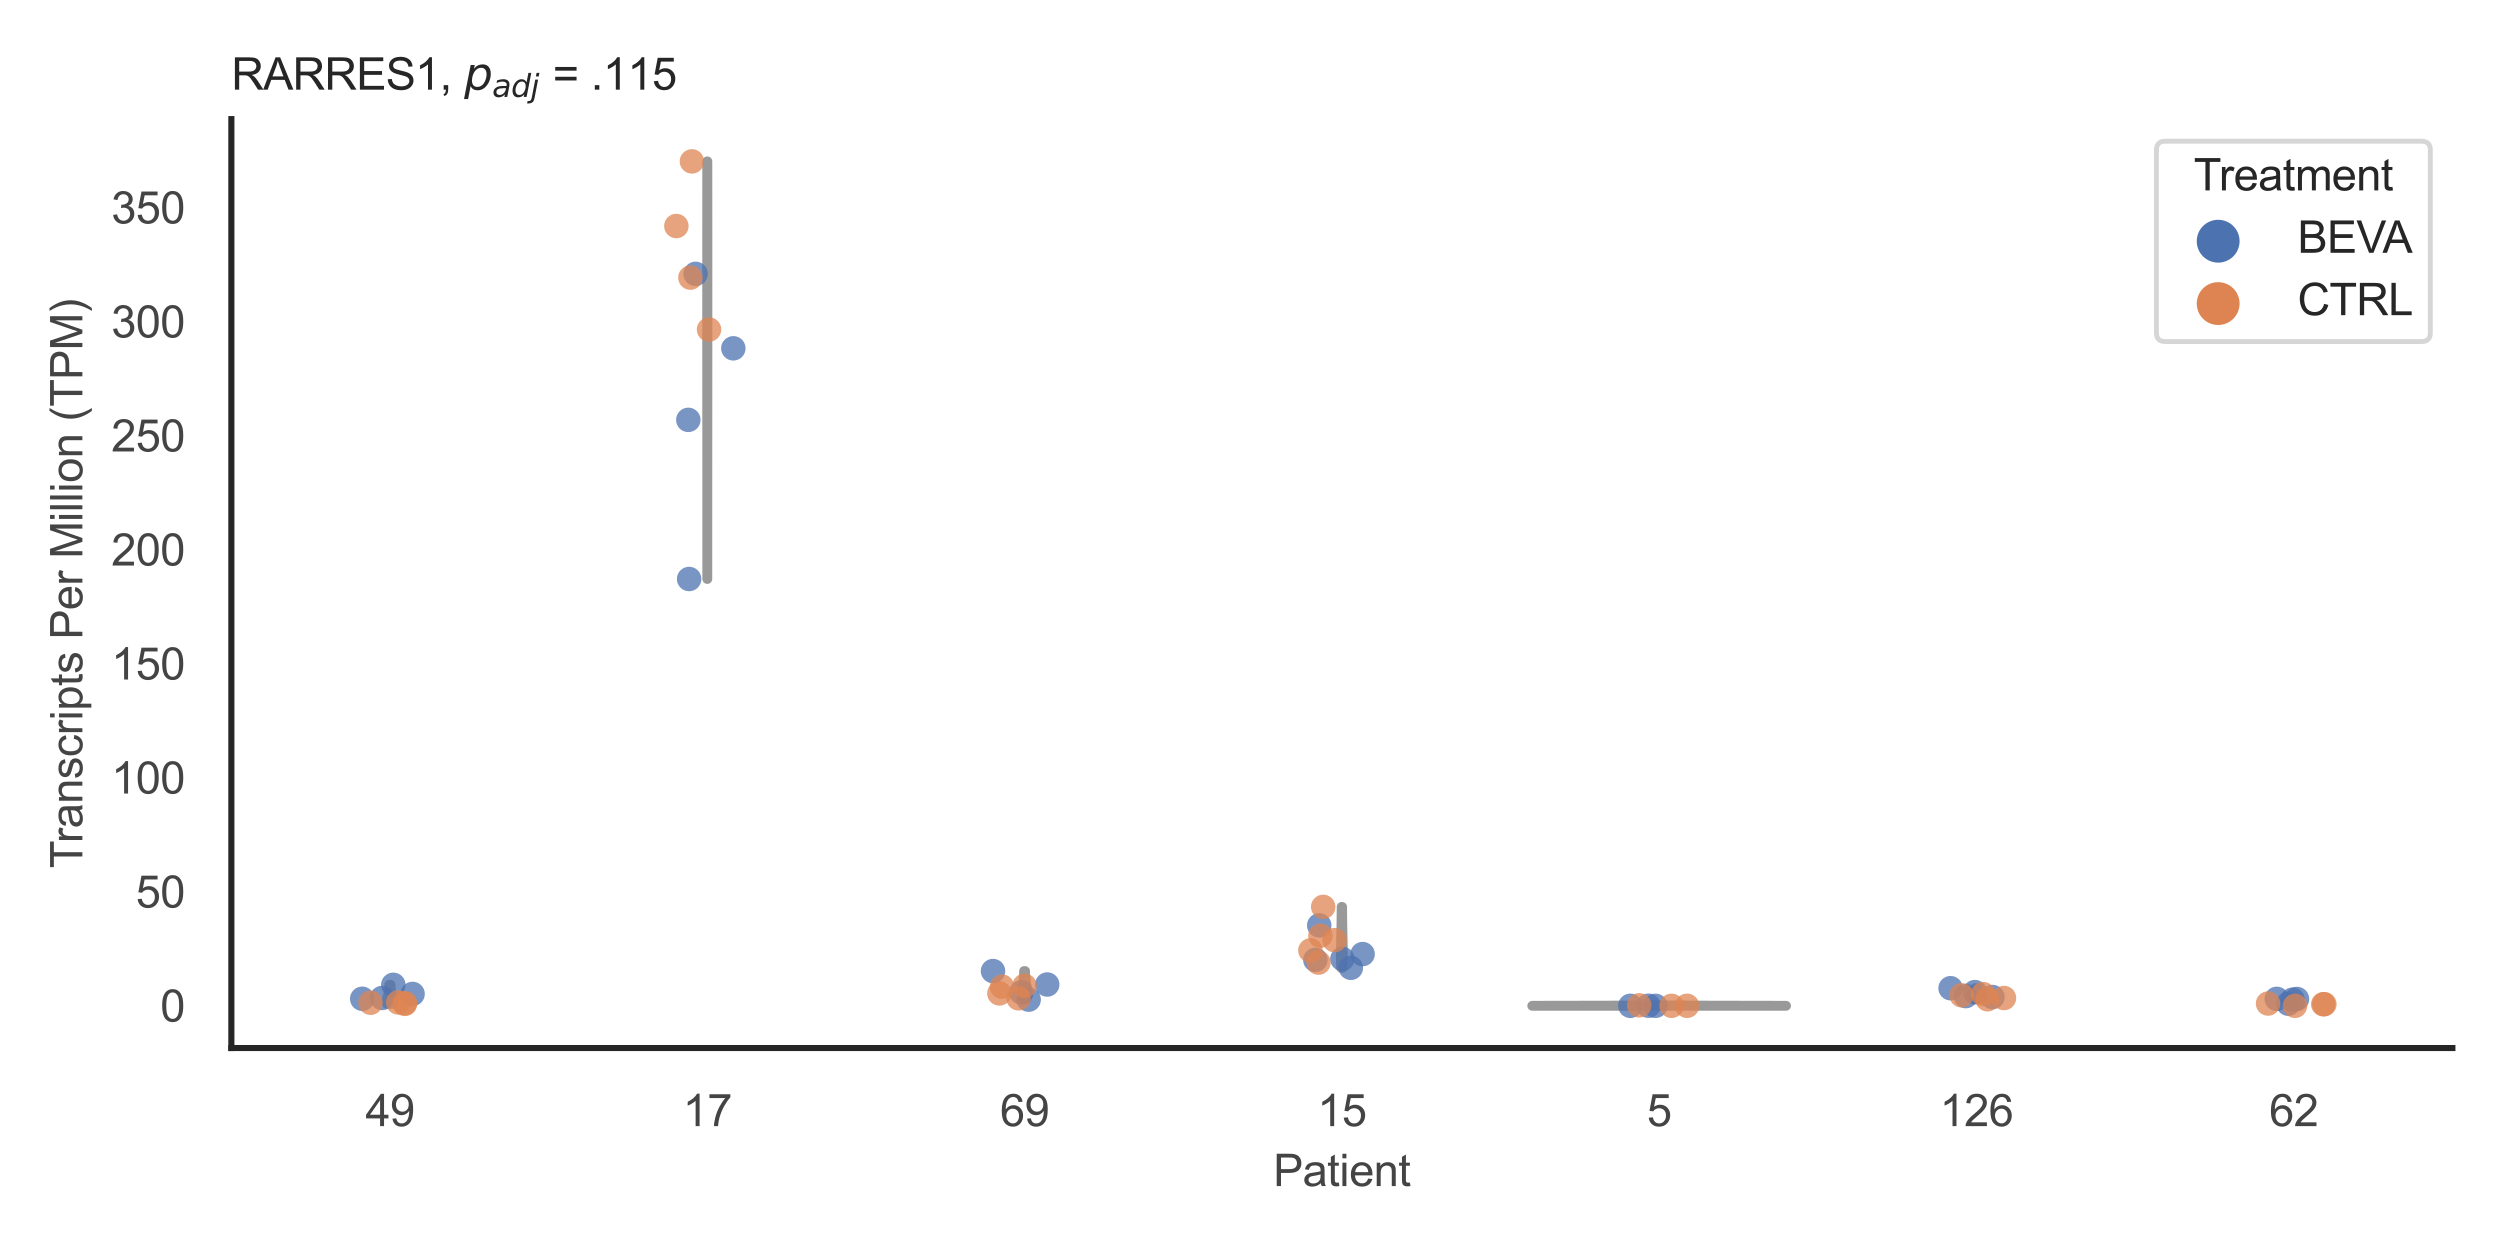 <?xml version="1.0" encoding="utf-8" standalone="no"?>
<!DOCTYPE svg PUBLIC "-//W3C//DTD SVG 1.1//EN"
  "http://www.w3.org/Graphics/SVG/1.1/DTD/svg11.dtd">
<svg xmlns:xlink="http://www.w3.org/1999/xlink" width="510.236pt" height="255.118pt" viewBox="0 0 510.236 255.118" xmlns="http://www.w3.org/2000/svg" version="1.1">
 <defs>
  <style type="text/css">*{stroke-linejoin: round; stroke-linecap: butt}</style>
 </defs>
 <g id="figure_1">
  <g id="patch_1">
   <path d="M 0 255.118 
L 510.236 255.118 
L 510.236 0 
L 0 0 
z
" style="fill: #ffffff"/>
  </g>
  <g id="axes_1">
   <g id="patch_2">
    <path d="M 47.22 213.898 
L 500.516 213.898 
L 500.516 24.32 
L 47.22 24.32 
z
" style="fill: #ffffff"/>
   </g>
   <g id="matplotlib.axis_1">
    <g id="xtick_1">
     <g id="text_1">
      <!-- 49 -->
      <g style="fill: #444444" transform="translate(74.593 229.84)scale(0.09 -0.09)">
       <defs>
        <path id="ArialMT-34" d="M 2069 0 
L 2069 1097 
L 81 1097 
L 81 1613 
L 2172 4581 
L 2631 4581 
L 2631 1613 
L 3250 1613 
L 3250 1097 
L 2631 1097 
L 2631 0 
L 2069 0 
z
M 2069 1613 
L 2069 3678 
L 634 1613 
L 2069 1613 
z
" transform="scale(0.016)"/>
        <path id="ArialMT-39" d="M 350 1059 
L 891 1109 
Q 959 728 1153 556 
Q 1347 384 1650 384 
Q 1909 384 2104 503 
Q 2300 622 2425 820 
Q 2550 1019 2634 1356 
Q 2719 1694 2719 2044 
Q 2719 2081 2716 2156 
Q 2547 1888 2255 1720 
Q 1963 1553 1622 1553 
Q 1053 1553 659 1965 
Q 266 2378 266 3053 
Q 266 3750 677 4175 
Q 1088 4600 1706 4600 
Q 2153 4600 2523 4359 
Q 2894 4119 3086 3673 
Q 3278 3228 3278 2384 
Q 3278 1506 3087 986 
Q 2897 466 2520 194 
Q 2144 -78 1638 -78 
Q 1100 -78 759 220 
Q 419 519 350 1059 
z
M 2653 3081 
Q 2653 3566 2395 3850 
Q 2138 4134 1775 4134 
Q 1400 4134 1122 3828 
Q 844 3522 844 3034 
Q 844 2597 1108 2323 
Q 1372 2050 1759 2050 
Q 2150 2050 2401 2323 
Q 2653 2597 2653 3081 
z
" transform="scale(0.016)"/>
       </defs>
       <use xlink:href="#ArialMT-34"/>
       <use xlink:href="#ArialMT-39" x="55.615"/>
      </g>
     </g>
    </g>
    <g id="xtick_2">
     <g id="text_2">
      <!-- 17 -->
      <g style="fill: #444444" transform="translate(139.35 229.84)scale(0.09 -0.09)">
       <defs>
        <path id="ArialMT-31" d="M 2384 0 
L 1822 0 
L 1822 3584 
Q 1619 3391 1289 3197 
Q 959 3003 697 2906 
L 697 3450 
Q 1169 3672 1522 3987 
Q 1875 4303 2022 4600 
L 2384 4600 
L 2384 0 
z
" transform="scale(0.016)"/>
        <path id="ArialMT-37" d="M 303 3981 
L 303 4522 
L 3269 4522 
L 3269 4084 
Q 2831 3619 2401 2847 
Q 1972 2075 1738 1259 
Q 1569 684 1522 0 
L 944 0 
Q 953 541 1156 1306 
Q 1359 2072 1739 2783 
Q 2119 3494 2547 3981 
L 303 3981 
z
" transform="scale(0.016)"/>
       </defs>
       <use xlink:href="#ArialMT-31"/>
       <use xlink:href="#ArialMT-37" x="55.615"/>
      </g>
     </g>
    </g>
    <g id="xtick_3">
     <g id="text_3">
      <!-- 69 -->
      <g style="fill: #444444" transform="translate(204.107 229.84)scale(0.09 -0.09)">
       <defs>
        <path id="ArialMT-36" d="M 3184 3459 
L 2625 3416 
Q 2550 3747 2413 3897 
Q 2184 4138 1850 4138 
Q 1581 4138 1378 3988 
Q 1113 3794 959 3422 
Q 806 3050 800 2363 
Q 1003 2672 1297 2822 
Q 1591 2972 1913 2972 
Q 2475 2972 2870 2558 
Q 3266 2144 3266 1488 
Q 3266 1056 3080 686 
Q 2894 316 2569 119 
Q 2244 -78 1831 -78 
Q 1128 -78 684 439 
Q 241 956 241 2144 
Q 241 3472 731 4075 
Q 1159 4600 1884 4600 
Q 2425 4600 2770 4297 
Q 3116 3994 3184 3459 
z
M 888 1484 
Q 888 1194 1011 928 
Q 1134 663 1356 523 
Q 1578 384 1822 384 
Q 2178 384 2434 671 
Q 2691 959 2691 1453 
Q 2691 1928 2437 2201 
Q 2184 2475 1800 2475 
Q 1419 2475 1153 2201 
Q 888 1928 888 1484 
z
" transform="scale(0.016)"/>
       </defs>
       <use xlink:href="#ArialMT-36"/>
       <use xlink:href="#ArialMT-39" x="55.615"/>
      </g>
     </g>
    </g>
    <g id="xtick_4">
     <g id="text_4">
      <!-- 15 -->
      <g style="fill: #444444" transform="translate(268.863 229.84)scale(0.09 -0.09)">
       <defs>
        <path id="ArialMT-35" d="M 266 1200 
L 856 1250 
Q 922 819 1161 601 
Q 1400 384 1738 384 
Q 2144 384 2425 690 
Q 2706 997 2706 1503 
Q 2706 1984 2436 2262 
Q 2166 2541 1728 2541 
Q 1456 2541 1237 2417 
Q 1019 2294 894 2097 
L 366 2166 
L 809 4519 
L 3088 4519 
L 3088 3981 
L 1259 3981 
L 1013 2750 
Q 1425 3038 1878 3038 
Q 2478 3038 2890 2622 
Q 3303 2206 3303 1553 
Q 3303 931 2941 478 
Q 2500 -78 1738 -78 
Q 1113 -78 717 272 
Q 322 622 266 1200 
z
" transform="scale(0.016)"/>
       </defs>
       <use xlink:href="#ArialMT-31"/>
       <use xlink:href="#ArialMT-35" x="55.615"/>
      </g>
     </g>
    </g>
    <g id="xtick_5">
     <g id="text_5">
      <!-- 5 -->
      <g style="fill: #444444" transform="translate(336.122 229.84)scale(0.09 -0.09)">
       <use xlink:href="#ArialMT-35"/>
      </g>
     </g>
    </g>
    <g id="xtick_6">
     <g id="text_6">
      <!-- 126 -->
      <g style="fill: #444444" transform="translate(395.874 229.84)scale(0.09 -0.09)">
       <defs>
        <path id="ArialMT-32" d="M 3222 541 
L 3222 0 
L 194 0 
Q 188 203 259 391 
Q 375 700 629 1000 
Q 884 1300 1366 1694 
Q 2113 2306 2375 2664 
Q 2638 3022 2638 3341 
Q 2638 3675 2398 3904 
Q 2159 4134 1775 4134 
Q 1369 4134 1125 3890 
Q 881 3647 878 3216 
L 300 3275 
Q 359 3922 746 4261 
Q 1134 4600 1788 4600 
Q 2447 4600 2831 4234 
Q 3216 3869 3216 3328 
Q 3216 3053 3103 2787 
Q 2991 2522 2730 2228 
Q 2469 1934 1863 1422 
Q 1356 997 1212 845 
Q 1069 694 975 541 
L 3222 541 
z
" transform="scale(0.016)"/>
       </defs>
       <use xlink:href="#ArialMT-31"/>
       <use xlink:href="#ArialMT-32" x="55.615"/>
       <use xlink:href="#ArialMT-36" x="111.23"/>
      </g>
     </g>
    </g>
    <g id="xtick_7">
     <g id="text_7">
      <!-- 62 -->
      <g style="fill: #444444" transform="translate(463.133 229.84)scale(0.09 -0.09)">
       <use xlink:href="#ArialMT-36"/>
       <use xlink:href="#ArialMT-32" x="55.615"/>
      </g>
     </g>
    </g>
    <g id="text_8">
     <!-- Patient -->
     <g style="fill: #444444" transform="translate(259.859 242.071)scale(0.09 -0.09)">
      <defs>
       <path id="ArialMT-50" d="M 494 0 
L 494 4581 
L 2222 4581 
Q 2678 4581 2919 4538 
Q 3256 4481 3484 4323 
Q 3713 4166 3852 3881 
Q 3991 3597 3991 3256 
Q 3991 2672 3619 2267 
Q 3247 1863 2275 1863 
L 1100 1863 
L 1100 0 
L 494 0 
z
M 1100 2403 
L 2284 2403 
Q 2872 2403 3119 2622 
Q 3366 2841 3366 3238 
Q 3366 3525 3220 3729 
Q 3075 3934 2838 4000 
Q 2684 4041 2272 4041 
L 1100 4041 
L 1100 2403 
z
" transform="scale(0.016)"/>
       <path id="ArialMT-61" d="M 2588 409 
Q 2275 144 1986 34 
Q 1697 -75 1366 -75 
Q 819 -75 525 192 
Q 231 459 231 875 
Q 231 1119 342 1320 
Q 453 1522 633 1644 
Q 813 1766 1038 1828 
Q 1203 1872 1538 1913 
Q 2219 1994 2541 2106 
Q 2544 2222 2544 2253 
Q 2544 2597 2384 2738 
Q 2169 2928 1744 2928 
Q 1347 2928 1158 2789 
Q 969 2650 878 2297 
L 328 2372 
Q 403 2725 575 2942 
Q 747 3159 1072 3276 
Q 1397 3394 1825 3394 
Q 2250 3394 2515 3294 
Q 2781 3194 2906 3042 
Q 3031 2891 3081 2659 
Q 3109 2516 3109 2141 
L 3109 1391 
Q 3109 606 3145 398 
Q 3181 191 3288 0 
L 2700 0 
Q 2613 175 2588 409 
z
M 2541 1666 
Q 2234 1541 1622 1453 
Q 1275 1403 1131 1340 
Q 988 1278 909 1158 
Q 831 1038 831 891 
Q 831 666 1001 516 
Q 1172 366 1500 366 
Q 1825 366 2078 508 
Q 2331 650 2450 897 
Q 2541 1088 2541 1459 
L 2541 1666 
z
" transform="scale(0.016)"/>
       <path id="ArialMT-74" d="M 1650 503 
L 1731 6 
Q 1494 -44 1306 -44 
Q 1000 -44 831 53 
Q 663 150 594 308 
Q 525 466 525 972 
L 525 2881 
L 113 2881 
L 113 3319 
L 525 3319 
L 525 4141 
L 1084 4478 
L 1084 3319 
L 1650 3319 
L 1650 2881 
L 1084 2881 
L 1084 941 
Q 1084 700 1114 631 
Q 1144 563 1211 522 
Q 1278 481 1403 481 
Q 1497 481 1650 503 
z
" transform="scale(0.016)"/>
       <path id="ArialMT-69" d="M 425 3934 
L 425 4581 
L 988 4581 
L 988 3934 
L 425 3934 
z
M 425 0 
L 425 3319 
L 988 3319 
L 988 0 
L 425 0 
z
" transform="scale(0.016)"/>
       <path id="ArialMT-65" d="M 2694 1069 
L 3275 997 
Q 3138 488 2766 206 
Q 2394 -75 1816 -75 
Q 1088 -75 661 373 
Q 234 822 234 1631 
Q 234 2469 665 2931 
Q 1097 3394 1784 3394 
Q 2450 3394 2872 2941 
Q 3294 2488 3294 1666 
Q 3294 1616 3291 1516 
L 816 1516 
Q 847 969 1125 678 
Q 1403 388 1819 388 
Q 2128 388 2347 550 
Q 2566 713 2694 1069 
z
M 847 1978 
L 2700 1978 
Q 2663 2397 2488 2606 
Q 2219 2931 1791 2931 
Q 1403 2931 1139 2672 
Q 875 2413 847 1978 
z
" transform="scale(0.016)"/>
       <path id="ArialMT-6e" d="M 422 0 
L 422 3319 
L 928 3319 
L 928 2847 
Q 1294 3394 1984 3394 
Q 2284 3394 2536 3286 
Q 2788 3178 2913 3003 
Q 3038 2828 3088 2588 
Q 3119 2431 3119 2041 
L 3119 0 
L 2556 0 
L 2556 2019 
Q 2556 2363 2490 2533 
Q 2425 2703 2258 2804 
Q 2091 2906 1866 2906 
Q 1506 2906 1245 2678 
Q 984 2450 984 1813 
L 984 0 
L 422 0 
z
" transform="scale(0.016)"/>
      </defs>
      <use xlink:href="#ArialMT-50"/>
      <use xlink:href="#ArialMT-61" x="66.699"/>
      <use xlink:href="#ArialMT-74" x="122.314"/>
      <use xlink:href="#ArialMT-69" x="150.098"/>
      <use xlink:href="#ArialMT-65" x="172.314"/>
      <use xlink:href="#ArialMT-6e" x="227.93"/>
      <use xlink:href="#ArialMT-74" x="283.545"/>
     </g>
    </g>
   </g>
   <g id="matplotlib.axis_2">
    <g id="ytick_1">
     <g id="text_9">
      <!-- 0 -->
      <g style="fill: #444444" transform="translate(32.715 208.502)scale(0.09 -0.09)">
       <defs>
        <path id="ArialMT-30" d="M 266 2259 
Q 266 3072 433 3567 
Q 600 4063 929 4331 
Q 1259 4600 1759 4600 
Q 2128 4600 2406 4451 
Q 2684 4303 2865 4023 
Q 3047 3744 3150 3342 
Q 3253 2941 3253 2259 
Q 3253 1453 3087 958 
Q 2922 463 2592 192 
Q 2263 -78 1759 -78 
Q 1097 -78 719 397 
Q 266 969 266 2259 
z
M 844 2259 
Q 844 1131 1108 757 
Q 1372 384 1759 384 
Q 2147 384 2411 759 
Q 2675 1134 2675 2259 
Q 2675 3391 2411 3762 
Q 2147 4134 1753 4134 
Q 1366 4134 1134 3806 
Q 844 3388 844 2259 
z
" transform="scale(0.016)"/>
       </defs>
       <use xlink:href="#ArialMT-30"/>
      </g>
     </g>
    </g>
    <g id="ytick_2">
     <g id="text_10">
      <!-- 50 -->
      <g style="fill: #444444" transform="translate(27.71 185.23)scale(0.09 -0.09)">
       <use xlink:href="#ArialMT-35"/>
       <use xlink:href="#ArialMT-30" x="55.615"/>
      </g>
     </g>
    </g>
    <g id="ytick_3">
     <g id="text_11">
      <!-- 100 -->
      <g style="fill: #444444" transform="translate(22.705 161.959)scale(0.09 -0.09)">
       <use xlink:href="#ArialMT-31"/>
       <use xlink:href="#ArialMT-30" x="55.615"/>
       <use xlink:href="#ArialMT-30" x="111.23"/>
      </g>
     </g>
    </g>
    <g id="ytick_4">
     <g id="text_12">
      <!-- 150 -->
      <g style="fill: #444444" transform="translate(22.705 138.687)scale(0.09 -0.09)">
       <use xlink:href="#ArialMT-31"/>
       <use xlink:href="#ArialMT-35" x="55.615"/>
       <use xlink:href="#ArialMT-30" x="111.23"/>
      </g>
     </g>
    </g>
    <g id="ytick_5">
     <g id="text_13">
      <!-- 200 -->
      <g style="fill: #444444" transform="translate(22.705 115.416)scale(0.09 -0.09)">
       <use xlink:href="#ArialMT-32"/>
       <use xlink:href="#ArialMT-30" x="55.615"/>
       <use xlink:href="#ArialMT-30" x="111.23"/>
      </g>
     </g>
    </g>
    <g id="ytick_6">
     <g id="text_14">
      <!-- 250 -->
      <g style="fill: #444444" transform="translate(22.705 92.144)scale(0.09 -0.09)">
       <use xlink:href="#ArialMT-32"/>
       <use xlink:href="#ArialMT-35" x="55.615"/>
       <use xlink:href="#ArialMT-30" x="111.23"/>
      </g>
     </g>
    </g>
    <g id="ytick_7">
     <g id="text_15">
      <!-- 300 -->
      <g style="fill: #444444" transform="translate(22.705 68.873)scale(0.09 -0.09)">
       <defs>
        <path id="ArialMT-33" d="M 269 1209 
L 831 1284 
Q 928 806 1161 595 
Q 1394 384 1728 384 
Q 2125 384 2398 659 
Q 2672 934 2672 1341 
Q 2672 1728 2419 1979 
Q 2166 2231 1775 2231 
Q 1616 2231 1378 2169 
L 1441 2663 
Q 1497 2656 1531 2656 
Q 1891 2656 2178 2843 
Q 2466 3031 2466 3422 
Q 2466 3731 2256 3934 
Q 2047 4138 1716 4138 
Q 1388 4138 1169 3931 
Q 950 3725 888 3313 
L 325 3413 
Q 428 3978 793 4289 
Q 1159 4600 1703 4600 
Q 2078 4600 2393 4439 
Q 2709 4278 2876 4000 
Q 3044 3722 3044 3409 
Q 3044 3113 2884 2869 
Q 2725 2625 2413 2481 
Q 2819 2388 3044 2092 
Q 3269 1797 3269 1353 
Q 3269 753 2831 336 
Q 2394 -81 1725 -81 
Q 1122 -81 723 278 
Q 325 638 269 1209 
z
" transform="scale(0.016)"/>
       </defs>
       <use xlink:href="#ArialMT-33"/>
       <use xlink:href="#ArialMT-30" x="55.615"/>
       <use xlink:href="#ArialMT-30" x="111.23"/>
      </g>
     </g>
    </g>
    <g id="ytick_8">
     <g id="text_16">
      <!-- 350 -->
      <g style="fill: #444444" transform="translate(22.705 45.601)scale(0.09 -0.09)">
       <use xlink:href="#ArialMT-33"/>
       <use xlink:href="#ArialMT-35" x="55.615"/>
       <use xlink:href="#ArialMT-30" x="111.23"/>
      </g>
     </g>
    </g>
    <g id="text_17">
     <!-- Transcripts Per Million (TPM) -->
     <g style="fill: #444444" transform="translate(16.811 177.194)rotate(-90)scale(0.09 -0.09)">
      <defs>
       <path id="ArialMT-54" d="M 1659 0 
L 1659 4041 
L 150 4041 
L 150 4581 
L 3781 4581 
L 3781 4041 
L 2266 4041 
L 2266 0 
L 1659 0 
z
" transform="scale(0.016)"/>
       <path id="ArialMT-72" d="M 416 0 
L 416 3319 
L 922 3319 
L 922 2816 
Q 1116 3169 1280 3281 
Q 1444 3394 1641 3394 
Q 1925 3394 2219 3213 
L 2025 2691 
Q 1819 2813 1613 2813 
Q 1428 2813 1281 2702 
Q 1134 2591 1072 2394 
Q 978 2094 978 1738 
L 978 0 
L 416 0 
z
" transform="scale(0.016)"/>
       <path id="ArialMT-73" d="M 197 991 
L 753 1078 
Q 800 744 1014 566 
Q 1228 388 1613 388 
Q 2000 388 2187 545 
Q 2375 703 2375 916 
Q 2375 1106 2209 1216 
Q 2094 1291 1634 1406 
Q 1016 1563 777 1677 
Q 538 1791 414 1992 
Q 291 2194 291 2438 
Q 291 2659 392 2848 
Q 494 3038 669 3163 
Q 800 3259 1026 3326 
Q 1253 3394 1513 3394 
Q 1903 3394 2198 3281 
Q 2494 3169 2634 2976 
Q 2775 2784 2828 2463 
L 2278 2388 
Q 2241 2644 2061 2787 
Q 1881 2931 1553 2931 
Q 1166 2931 1000 2803 
Q 834 2675 834 2503 
Q 834 2394 903 2306 
Q 972 2216 1119 2156 
Q 1203 2125 1616 2013 
Q 2213 1853 2448 1751 
Q 2684 1650 2818 1456 
Q 2953 1263 2953 975 
Q 2953 694 2789 445 
Q 2625 197 2315 61 
Q 2006 -75 1616 -75 
Q 969 -75 630 194 
Q 291 463 197 991 
z
" transform="scale(0.016)"/>
       <path id="ArialMT-63" d="M 2588 1216 
L 3141 1144 
Q 3050 572 2676 248 
Q 2303 -75 1759 -75 
Q 1078 -75 664 370 
Q 250 816 250 1647 
Q 250 2184 428 2587 
Q 606 2991 970 3192 
Q 1334 3394 1763 3394 
Q 2303 3394 2647 3120 
Q 2991 2847 3088 2344 
L 2541 2259 
Q 2463 2594 2264 2762 
Q 2066 2931 1784 2931 
Q 1359 2931 1093 2626 
Q 828 2322 828 1663 
Q 828 994 1084 691 
Q 1341 388 1753 388 
Q 2084 388 2306 591 
Q 2528 794 2588 1216 
z
" transform="scale(0.016)"/>
       <path id="ArialMT-70" d="M 422 -1272 
L 422 3319 
L 934 3319 
L 934 2888 
Q 1116 3141 1344 3267 
Q 1572 3394 1897 3394 
Q 2322 3394 2647 3175 
Q 2972 2956 3137 2557 
Q 3303 2159 3303 1684 
Q 3303 1175 3120 767 
Q 2938 359 2589 142 
Q 2241 -75 1856 -75 
Q 1575 -75 1351 44 
Q 1128 163 984 344 
L 984 -1272 
L 422 -1272 
z
M 931 1641 
Q 931 1000 1190 694 
Q 1450 388 1819 388 
Q 2194 388 2461 705 
Q 2728 1022 2728 1688 
Q 2728 2322 2467 2637 
Q 2206 2953 1844 2953 
Q 1484 2953 1207 2617 
Q 931 2281 931 1641 
z
" transform="scale(0.016)"/>
       <path id="ArialMT-20" transform="scale(0.016)"/>
       <path id="ArialMT-4d" d="M 475 0 
L 475 4581 
L 1388 4581 
L 2472 1338 
Q 2622 884 2691 659 
Q 2769 909 2934 1394 
L 4031 4581 
L 4847 4581 
L 4847 0 
L 4263 0 
L 4263 3834 
L 2931 0 
L 2384 0 
L 1059 3900 
L 1059 0 
L 475 0 
z
" transform="scale(0.016)"/>
       <path id="ArialMT-6c" d="M 409 0 
L 409 4581 
L 972 4581 
L 972 0 
L 409 0 
z
" transform="scale(0.016)"/>
       <path id="ArialMT-6f" d="M 213 1659 
Q 213 2581 725 3025 
Q 1153 3394 1769 3394 
Q 2453 3394 2887 2945 
Q 3322 2497 3322 1706 
Q 3322 1066 3130 698 
Q 2938 331 2570 128 
Q 2203 -75 1769 -75 
Q 1072 -75 642 372 
Q 213 819 213 1659 
z
M 791 1659 
Q 791 1022 1069 705 
Q 1347 388 1769 388 
Q 2188 388 2466 706 
Q 2744 1025 2744 1678 
Q 2744 2294 2464 2611 
Q 2184 2928 1769 2928 
Q 1347 2928 1069 2612 
Q 791 2297 791 1659 
z
" transform="scale(0.016)"/>
       <path id="ArialMT-28" d="M 1497 -1347 
Q 1031 -759 709 28 
Q 388 816 388 1659 
Q 388 2403 628 3084 
Q 909 3875 1497 4659 
L 1900 4659 
Q 1522 4009 1400 3731 
Q 1209 3300 1100 2831 
Q 966 2247 966 1656 
Q 966 153 1900 -1347 
L 1497 -1347 
z
" transform="scale(0.016)"/>
       <path id="ArialMT-29" d="M 791 -1347 
L 388 -1347 
Q 1322 153 1322 1656 
Q 1322 2244 1188 2822 
Q 1081 3291 891 3722 
Q 769 4003 388 4659 
L 791 4659 
Q 1378 3875 1659 3084 
Q 1900 2403 1900 1659 
Q 1900 816 1576 28 
Q 1253 -759 791 -1347 
z
" transform="scale(0.016)"/>
      </defs>
      <use xlink:href="#ArialMT-54"/>
      <use xlink:href="#ArialMT-72" x="57.334"/>
      <use xlink:href="#ArialMT-61" x="90.635"/>
      <use xlink:href="#ArialMT-6e" x="146.25"/>
      <use xlink:href="#ArialMT-73" x="201.865"/>
      <use xlink:href="#ArialMT-63" x="251.865"/>
      <use xlink:href="#ArialMT-72" x="301.865"/>
      <use xlink:href="#ArialMT-69" x="335.166"/>
      <use xlink:href="#ArialMT-70" x="357.383"/>
      <use xlink:href="#ArialMT-74" x="412.998"/>
      <use xlink:href="#ArialMT-73" x="440.781"/>
      <use xlink:href="#ArialMT-20" x="490.781"/>
      <use xlink:href="#ArialMT-50" x="518.564"/>
      <use xlink:href="#ArialMT-65" x="585.264"/>
      <use xlink:href="#ArialMT-72" x="640.879"/>
      <use xlink:href="#ArialMT-20" x="674.18"/>
      <use xlink:href="#ArialMT-4d" x="701.963"/>
      <use xlink:href="#ArialMT-69" x="785.264"/>
      <use xlink:href="#ArialMT-6c" x="807.48"/>
      <use xlink:href="#ArialMT-6c" x="829.697"/>
      <use xlink:href="#ArialMT-69" x="851.914"/>
      <use xlink:href="#ArialMT-6f" x="874.131"/>
      <use xlink:href="#ArialMT-6e" x="929.746"/>
      <use xlink:href="#ArialMT-20" x="985.361"/>
      <use xlink:href="#ArialMT-28" x="1013.145"/>
      <use xlink:href="#ArialMT-54" x="1046.445"/>
      <use xlink:href="#ArialMT-50" x="1107.529"/>
      <use xlink:href="#ArialMT-4d" x="1174.229"/>
      <use xlink:href="#ArialMT-29" x="1257.529"/>
     </g>
    </g>
   </g>
   <g id="PolyCollection_1">
    <defs>
     <path id="m19b02732af" d="M 80.194 -50.229 
L 79.003 -50.229 
L 78.992 -50.269 
L 78.982 -50.308 
L 78.972 -50.347 
L 78.964 -50.387 
L 78.956 -50.426 
L 78.949 -50.465 
L 78.943 -50.505 
L 78.938 -50.544 
L 78.934 -50.583 
L 78.93 -50.623 
L 78.928 -50.662 
L 78.926 -50.701 
L 78.925 -50.741 
L 78.926 -50.78 
L 78.926 -50.819 
L 78.928 -50.859 
L 78.931 -50.898 
L 78.934 -50.937 
L 78.938 -50.977 
L 78.943 -51.016 
L 78.948 -51.055 
L 78.955 -51.095 
L 78.961 -51.134 
L 78.969 -51.173 
L 78.976 -51.213 
L 78.985 -51.252 
L 78.994 -51.291 
L 79.003 -51.331 
L 79.013 -51.37 
L 79.023 -51.409 
L 79.033 -51.449 
L 79.044 -51.488 
L 79.054 -51.527 
L 79.066 -51.567 
L 79.077 -51.606 
L 79.088 -51.645 
L 79.1 -51.685 
L 79.111 -51.724 
L 79.123 -51.763 
L 79.135 -51.803 
L 79.147 -51.842 
L 79.158 -51.881 
L 79.17 -51.921 
L 79.182 -51.96 
L 79.193 -51.999 
L 79.205 -52.038 
L 79.216 -52.078 
L 79.227 -52.117 
L 79.238 -52.156 
L 79.249 -52.196 
L 79.26 -52.235 
L 79.27 -52.274 
L 79.281 -52.314 
L 79.291 -52.353 
L 79.3 -52.392 
L 79.31 -52.432 
L 79.319 -52.471 
L 79.328 -52.51 
L 79.336 -52.55 
L 79.345 -52.589 
L 79.353 -52.628 
L 79.36 -52.668 
L 79.367 -52.707 
L 79.374 -52.746 
L 79.381 -52.786 
L 79.387 -52.825 
L 79.393 -52.864 
L 79.399 -52.904 
L 79.404 -52.943 
L 79.409 -52.982 
L 79.413 -53.022 
L 79.417 -53.061 
L 79.421 -53.1 
L 79.425 -53.14 
L 79.428 -53.179 
L 79.431 -53.218 
L 79.434 -53.258 
L 79.436 -53.297 
L 79.438 -53.336 
L 79.44 -53.376 
L 79.442 -53.415 
L 79.443 -53.454 
L 79.445 -53.494 
L 79.446 -53.533 
L 79.447 -53.572 
L 79.448 -53.612 
L 79.449 -53.651 
L 79.45 -53.69 
L 79.451 -53.73 
L 79.452 -53.769 
L 79.452 -53.808 
L 79.453 -53.847 
L 79.454 -53.887 
L 79.455 -53.926 
L 79.456 -53.965 
L 79.457 -54.005 
L 79.458 -54.044 
L 79.459 -54.083 
L 79.461 -54.123 
L 79.736 -54.123 
L 79.736 -54.123 
L 79.737 -54.083 
L 79.739 -54.044 
L 79.74 -54.005 
L 79.741 -53.965 
L 79.742 -53.926 
L 79.743 -53.887 
L 79.743 -53.847 
L 79.744 -53.808 
L 79.745 -53.769 
L 79.746 -53.73 
L 79.747 -53.69 
L 79.748 -53.651 
L 79.748 -53.612 
L 79.749 -53.572 
L 79.751 -53.533 
L 79.752 -53.494 
L 79.753 -53.454 
L 79.755 -53.415 
L 79.756 -53.376 
L 79.758 -53.336 
L 79.761 -53.297 
L 79.763 -53.258 
L 79.766 -53.218 
L 79.769 -53.179 
L 79.772 -53.14 
L 79.775 -53.1 
L 79.779 -53.061 
L 79.783 -53.022 
L 79.788 -52.982 
L 79.793 -52.943 
L 79.798 -52.904 
L 79.804 -52.864 
L 79.809 -52.825 
L 79.816 -52.786 
L 79.822 -52.746 
L 79.829 -52.707 
L 79.836 -52.668 
L 79.844 -52.628 
L 79.852 -52.589 
L 79.86 -52.55 
L 79.869 -52.51 
L 79.878 -52.471 
L 79.887 -52.432 
L 79.896 -52.392 
L 79.906 -52.353 
L 79.916 -52.314 
L 79.926 -52.274 
L 79.937 -52.235 
L 79.947 -52.196 
L 79.958 -52.156 
L 79.969 -52.117 
L 79.98 -52.078 
L 79.992 -52.038 
L 80.003 -51.999 
L 80.015 -51.96 
L 80.026 -51.921 
L 80.038 -51.881 
L 80.05 -51.842 
L 80.062 -51.803 
L 80.073 -51.763 
L 80.085 -51.724 
L 80.097 -51.685 
L 80.108 -51.645 
L 80.12 -51.606 
L 80.131 -51.567 
L 80.142 -51.527 
L 80.153 -51.488 
L 80.164 -51.449 
L 80.174 -51.409 
L 80.184 -51.37 
L 80.194 -51.331 
L 80.203 -51.291 
L 80.212 -51.252 
L 80.22 -51.213 
L 80.228 -51.173 
L 80.235 -51.134 
L 80.242 -51.095 
L 80.248 -51.055 
L 80.254 -51.016 
L 80.258 -50.977 
L 80.262 -50.937 
L 80.266 -50.898 
L 80.268 -50.859 
L 80.27 -50.819 
L 80.271 -50.78 
L 80.271 -50.741 
L 80.27 -50.701 
L 80.269 -50.662 
L 80.266 -50.623 
L 80.263 -50.583 
L 80.259 -50.544 
L 80.253 -50.505 
L 80.247 -50.465 
L 80.241 -50.426 
L 80.233 -50.387 
L 80.224 -50.347 
L 80.215 -50.308 
L 80.205 -50.269 
L 80.194 -50.229 
z
" style="stroke: #999999; stroke-width: 2"/>
    </defs>
    <g clip-path="url(#p928d2b67e0)">
     <use xlink:href="#m19b02732af" x="0" y="255.118" style="fill: #ffffff; stroke: #999999; stroke-width: 2"/>
    </g>
   </g>
   <g id="PolyCollection_2">
    <defs>
     <path id="m32ab9a25d8" d="M 144.362 -136.948 
L 144.347 -136.948 
L 144.347 -137.809 
L 144.347 -138.67 
L 144.347 -139.531 
L 144.347 -140.392 
L 144.347 -141.253 
L 144.347 -142.114 
L 144.346 -142.975 
L 144.346 -143.836 
L 144.346 -144.696 
L 144.346 -145.557 
L 144.346 -146.418 
L 144.346 -147.279 
L 144.346 -148.14 
L 144.345 -149.001 
L 144.345 -149.862 
L 144.345 -150.723 
L 144.345 -151.584 
L 144.345 -152.445 
L 144.344 -153.306 
L 144.344 -154.167 
L 144.344 -155.028 
L 144.344 -155.889 
L 144.343 -156.75 
L 144.343 -157.611 
L 144.343 -158.471 
L 144.342 -159.332 
L 144.342 -160.193 
L 144.341 -161.054 
L 144.341 -161.915 
L 144.34 -162.776 
L 144.34 -163.637 
L 144.339 -164.498 
L 144.339 -165.359 
L 144.338 -166.22 
L 144.338 -167.081 
L 144.337 -167.942 
L 144.337 -168.803 
L 144.336 -169.664 
L 144.336 -170.525 
L 144.335 -171.386 
L 144.334 -172.246 
L 144.334 -173.107 
L 144.333 -173.968 
L 144.333 -174.829 
L 144.332 -175.69 
L 144.331 -176.551 
L 144.331 -177.412 
L 144.33 -178.273 
L 144.33 -179.134 
L 144.329 -179.995 
L 144.329 -180.856 
L 144.328 -181.717 
L 144.328 -182.578 
L 144.327 -183.439 
L 144.327 -184.3 
L 144.326 -185.161 
L 144.326 -186.021 
L 144.325 -186.882 
L 144.325 -187.743 
L 144.325 -188.604 
L 144.325 -189.465 
L 144.324 -190.326 
L 144.324 -191.187 
L 144.324 -192.048 
L 144.324 -192.909 
L 144.324 -193.77 
L 144.324 -194.631 
L 144.324 -195.492 
L 144.324 -196.353 
L 144.324 -197.214 
L 144.324 -198.075 
L 144.324 -198.936 
L 144.324 -199.797 
L 144.324 -200.657 
L 144.325 -201.518 
L 144.325 -202.379 
L 144.325 -203.24 
L 144.325 -204.101 
L 144.326 -204.962 
L 144.326 -205.823 
L 144.327 -206.684 
L 144.327 -207.545 
L 144.328 -208.406 
L 144.328 -209.267 
L 144.329 -210.128 
L 144.329 -210.989 
L 144.33 -211.85 
L 144.33 -212.711 
L 144.331 -213.572 
L 144.332 -214.432 
L 144.332 -215.293 
L 144.333 -216.154 
L 144.334 -217.015 
L 144.334 -217.876 
L 144.335 -218.737 
L 144.336 -219.598 
L 144.336 -220.459 
L 144.337 -221.32 
L 144.338 -222.181 
L 144.372 -222.181 
L 144.372 -222.181 
L 144.373 -221.32 
L 144.374 -220.459 
L 144.374 -219.598 
L 144.375 -218.737 
L 144.376 -217.876 
L 144.376 -217.015 
L 144.377 -216.154 
L 144.378 -215.293 
L 144.378 -214.432 
L 144.379 -213.572 
L 144.379 -212.711 
L 144.38 -211.85 
L 144.381 -210.989 
L 144.381 -210.128 
L 144.382 -209.267 
L 144.382 -208.406 
L 144.383 -207.545 
L 144.383 -206.684 
L 144.384 -205.823 
L 144.384 -204.962 
L 144.384 -204.101 
L 144.385 -203.24 
L 144.385 -202.379 
L 144.385 -201.518 
L 144.386 -200.657 
L 144.386 -199.797 
L 144.386 -198.936 
L 144.386 -198.075 
L 144.386 -197.214 
L 144.386 -196.353 
L 144.386 -195.492 
L 144.386 -194.631 
L 144.386 -193.77 
L 144.386 -192.909 
L 144.386 -192.048 
L 144.386 -191.187 
L 144.386 -190.326 
L 144.385 -189.465 
L 144.385 -188.604 
L 144.385 -187.743 
L 144.384 -186.882 
L 144.384 -186.021 
L 144.384 -185.161 
L 144.383 -184.3 
L 144.383 -183.439 
L 144.382 -182.578 
L 144.382 -181.717 
L 144.381 -180.856 
L 144.381 -179.995 
L 144.38 -179.134 
L 144.38 -178.273 
L 144.379 -177.412 
L 144.378 -176.551 
L 144.378 -175.69 
L 144.377 -174.829 
L 144.377 -173.968 
L 144.376 -173.107 
L 144.375 -172.246 
L 144.375 -171.386 
L 144.374 -170.525 
L 144.374 -169.664 
L 144.373 -168.803 
L 144.373 -167.942 
L 144.372 -167.081 
L 144.371 -166.22 
L 144.371 -165.359 
L 144.37 -164.498 
L 144.37 -163.637 
L 144.369 -162.776 
L 144.369 -161.915 
L 144.369 -161.054 
L 144.368 -160.193 
L 144.368 -159.332 
L 144.367 -158.471 
L 144.367 -157.611 
L 144.367 -156.75 
L 144.366 -155.889 
L 144.366 -155.028 
L 144.366 -154.167 
L 144.365 -153.306 
L 144.365 -152.445 
L 144.365 -151.584 
L 144.365 -150.723 
L 144.365 -149.862 
L 144.364 -149.001 
L 144.364 -148.14 
L 144.364 -147.279 
L 144.364 -146.418 
L 144.364 -145.557 
L 144.364 -144.696 
L 144.363 -143.836 
L 144.363 -142.975 
L 144.363 -142.114 
L 144.363 -141.253 
L 144.363 -140.392 
L 144.363 -139.531 
L 144.363 -138.67 
L 144.363 -137.809 
L 144.362 -136.948 
z
" style="stroke: #999999; stroke-width: 2"/>
    </defs>
    <g clip-path="url(#p928d2b67e0)">
     <use xlink:href="#m32ab9a25d8" x="0" y="255.118" style="fill: #ffffff; stroke: #999999; stroke-width: 2"/>
    </g>
   </g>
   <g id="PolyCollection_3">
    <defs>
     <path id="mdcb2385a0b" d="M 209.396 -51.095 
L 208.827 -51.095 
L 208.82 -51.154 
L 208.812 -51.213 
L 208.805 -51.272 
L 208.797 -51.331 
L 208.79 -51.39 
L 208.784 -51.449 
L 208.777 -51.508 
L 208.771 -51.567 
L 208.765 -51.626 
L 208.759 -51.685 
L 208.753 -51.744 
L 208.748 -51.803 
L 208.743 -51.862 
L 208.738 -51.921 
L 208.734 -51.979 
L 208.729 -52.038 
L 208.725 -52.097 
L 208.722 -52.156 
L 208.718 -52.215 
L 208.715 -52.274 
L 208.712 -52.333 
L 208.709 -52.392 
L 208.707 -52.451 
L 208.705 -52.51 
L 208.703 -52.569 
L 208.702 -52.628 
L 208.7 -52.687 
L 208.699 -52.746 
L 208.698 -52.805 
L 208.698 -52.864 
L 208.698 -52.922 
L 208.698 -52.981 
L 208.698 -53.04 
L 208.699 -53.099 
L 208.7 -53.158 
L 208.702 -53.217 
L 208.703 -53.276 
L 208.706 -53.335 
L 208.708 -53.394 
L 208.711 -53.453 
L 208.714 -53.512 
L 208.717 -53.571 
L 208.721 -53.63 
L 208.726 -53.689 
L 208.73 -53.748 
L 208.735 -53.807 
L 208.74 -53.865 
L 208.746 -53.924 
L 208.752 -53.983 
L 208.758 -54.042 
L 208.764 -54.101 
L 208.771 -54.16 
L 208.778 -54.219 
L 208.785 -54.278 
L 208.792 -54.337 
L 208.8 -54.396 
L 208.807 -54.455 
L 208.815 -54.514 
L 208.823 -54.573 
L 208.831 -54.632 
L 208.839 -54.691 
L 208.847 -54.75 
L 208.855 -54.809 
L 208.863 -54.867 
L 208.871 -54.926 
L 208.879 -54.985 
L 208.886 -55.044 
L 208.893 -55.103 
L 208.901 -55.162 
L 208.908 -55.221 
L 208.914 -55.28 
L 208.921 -55.339 
L 208.927 -55.398 
L 208.933 -55.457 
L 208.939 -55.516 
L 208.944 -55.575 
L 208.95 -55.634 
L 208.954 -55.693 
L 208.959 -55.752 
L 208.963 -55.81 
L 208.967 -55.869 
L 208.971 -55.928 
L 208.974 -55.987 
L 208.978 -56.046 
L 208.981 -56.105 
L 208.984 -56.164 
L 208.986 -56.223 
L 208.989 -56.282 
L 208.991 -56.341 
L 208.993 -56.4 
L 208.995 -56.459 
L 208.997 -56.518 
L 208.999 -56.577 
L 209.001 -56.636 
L 209.002 -56.695 
L 209.004 -56.753 
L 209.006 -56.812 
L 209.007 -56.871 
L 209.009 -56.93 
L 209.214 -56.93 
L 209.214 -56.93 
L 209.216 -56.871 
L 209.217 -56.812 
L 209.219 -56.753 
L 209.221 -56.695 
L 209.222 -56.636 
L 209.224 -56.577 
L 209.226 -56.518 
L 209.228 -56.459 
L 209.23 -56.4 
L 209.232 -56.341 
L 209.234 -56.282 
L 209.237 -56.223 
L 209.239 -56.164 
L 209.242 -56.105 
L 209.245 -56.046 
L 209.249 -55.987 
L 209.252 -55.928 
L 209.256 -55.869 
L 209.26 -55.81 
L 209.264 -55.752 
L 209.269 -55.693 
L 209.273 -55.634 
L 209.279 -55.575 
L 209.284 -55.516 
L 209.29 -55.457 
L 209.296 -55.398 
L 209.302 -55.339 
L 209.309 -55.28 
L 209.315 -55.221 
L 209.322 -55.162 
L 209.33 -55.103 
L 209.337 -55.044 
L 209.345 -54.985 
L 209.352 -54.926 
L 209.36 -54.867 
L 209.368 -54.809 
L 209.376 -54.75 
L 209.384 -54.691 
L 209.392 -54.632 
L 209.4 -54.573 
L 209.408 -54.514 
L 209.416 -54.455 
L 209.423 -54.396 
L 209.431 -54.337 
L 209.438 -54.278 
L 209.445 -54.219 
L 209.452 -54.16 
L 209.459 -54.101 
L 209.465 -54.042 
L 209.471 -53.983 
L 209.477 -53.924 
L 209.483 -53.865 
L 209.488 -53.807 
L 209.493 -53.748 
L 209.498 -53.689 
L 209.502 -53.63 
L 209.506 -53.571 
L 209.509 -53.512 
L 209.512 -53.453 
L 209.515 -53.394 
L 209.517 -53.335 
L 209.52 -53.276 
L 209.521 -53.217 
L 209.523 -53.158 
L 209.524 -53.099 
L 209.525 -53.04 
L 209.525 -52.981 
L 209.525 -52.922 
L 209.525 -52.864 
L 209.525 -52.805 
L 209.524 -52.746 
L 209.523 -52.687 
L 209.522 -52.628 
L 209.52 -52.569 
L 209.518 -52.51 
L 209.516 -52.451 
L 209.514 -52.392 
L 209.511 -52.333 
L 209.508 -52.274 
L 209.505 -52.215 
L 209.501 -52.156 
L 209.498 -52.097 
L 209.494 -52.038 
L 209.489 -51.979 
L 209.485 -51.921 
L 209.48 -51.862 
L 209.475 -51.803 
L 209.47 -51.744 
L 209.464 -51.685 
L 209.458 -51.626 
L 209.452 -51.567 
L 209.446 -51.508 
L 209.439 -51.449 
L 209.433 -51.39 
L 209.426 -51.331 
L 209.418 -51.272 
L 209.411 -51.213 
L 209.403 -51.154 
L 209.396 -51.095 
z
" style="stroke: #999999; stroke-width: 2"/>
    </defs>
    <g clip-path="url(#p928d2b67e0)">
     <use xlink:href="#mdcb2385a0b" x="0" y="255.118" style="fill: #ffffff; stroke: #999999; stroke-width: 2"/>
    </g>
   </g>
   <g id="PolyCollection_4">
    <defs>
     <path id="md75683239c" d="M 274.024 -57.592 
L 273.713 -57.592 
L 273.708 -57.718 
L 273.703 -57.844 
L 273.698 -57.969 
L 273.694 -58.095 
L 273.689 -58.22 
L 273.685 -58.346 
L 273.682 -58.471 
L 273.678 -58.597 
L 273.675 -58.723 
L 273.672 -58.848 
L 273.669 -58.974 
L 273.667 -59.099 
L 273.665 -59.225 
L 273.663 -59.351 
L 273.662 -59.476 
L 273.661 -59.602 
L 273.66 -59.727 
L 273.659 -59.853 
L 273.659 -59.978 
L 273.659 -60.104 
L 273.66 -60.23 
L 273.66 -60.355 
L 273.661 -60.481 
L 273.662 -60.606 
L 273.663 -60.732 
L 273.665 -60.857 
L 273.666 -60.983 
L 273.668 -61.109 
L 273.67 -61.234 
L 273.672 -61.36 
L 273.675 -61.485 
L 273.677 -61.611 
L 273.68 -61.737 
L 273.682 -61.862 
L 273.685 -61.988 
L 273.688 -62.113 
L 273.69 -62.239 
L 273.693 -62.364 
L 273.696 -62.49 
L 273.699 -62.616 
L 273.702 -62.741 
L 273.704 -62.867 
L 273.707 -62.992 
L 273.71 -63.118 
L 273.713 -63.243 
L 273.716 -63.369 
L 273.719 -63.495 
L 273.721 -63.62 
L 273.724 -63.746 
L 273.727 -63.871 
L 273.73 -63.997 
L 273.732 -64.123 
L 273.735 -64.248 
L 273.738 -64.374 
L 273.74 -64.499 
L 273.743 -64.625 
L 273.745 -64.75 
L 273.748 -64.876 
L 273.75 -65.002 
L 273.753 -65.127 
L 273.755 -65.253 
L 273.758 -65.378 
L 273.76 -65.504 
L 273.763 -65.629 
L 273.765 -65.755 
L 273.767 -65.881 
L 273.77 -66.006 
L 273.772 -66.132 
L 273.774 -66.257 
L 273.776 -66.383 
L 273.778 -66.509 
L 273.78 -66.634 
L 273.782 -66.76 
L 273.784 -66.885 
L 273.786 -67.011 
L 273.788 -67.136 
L 273.79 -67.262 
L 273.792 -67.388 
L 273.793 -67.513 
L 273.795 -67.639 
L 273.796 -67.764 
L 273.798 -67.89 
L 273.799 -68.015 
L 273.801 -68.141 
L 273.802 -68.267 
L 273.804 -68.392 
L 273.805 -68.518 
L 273.806 -68.643 
L 273.808 -68.769 
L 273.809 -68.895 
L 273.81 -69.02 
L 273.811 -69.146 
L 273.812 -69.271 
L 273.814 -69.397 
L 273.815 -69.522 
L 273.816 -69.648 
L 273.817 -69.774 
L 273.818 -69.899 
L 273.82 -70.025 
L 273.917 -70.025 
L 273.917 -70.025 
L 273.918 -69.899 
L 273.919 -69.774 
L 273.92 -69.648 
L 273.921 -69.522 
L 273.923 -69.397 
L 273.924 -69.271 
L 273.925 -69.146 
L 273.926 -69.02 
L 273.927 -68.895 
L 273.929 -68.769 
L 273.93 -68.643 
L 273.931 -68.518 
L 273.933 -68.392 
L 273.934 -68.267 
L 273.935 -68.141 
L 273.937 -68.015 
L 273.938 -67.89 
L 273.94 -67.764 
L 273.941 -67.639 
L 273.943 -67.513 
L 273.945 -67.388 
L 273.946 -67.262 
L 273.948 -67.136 
L 273.95 -67.011 
L 273.952 -66.885 
L 273.954 -66.76 
L 273.956 -66.634 
L 273.958 -66.509 
L 273.96 -66.383 
L 273.962 -66.257 
L 273.964 -66.132 
L 273.967 -66.006 
L 273.969 -65.881 
L 273.971 -65.755 
L 273.974 -65.629 
L 273.976 -65.504 
L 273.978 -65.378 
L 273.981 -65.253 
L 273.983 -65.127 
L 273.986 -65.002 
L 273.988 -64.876 
L 273.991 -64.75 
L 273.993 -64.625 
L 273.996 -64.499 
L 273.999 -64.374 
L 274.001 -64.248 
L 274.004 -64.123 
L 274.007 -63.997 
L 274.009 -63.871 
L 274.012 -63.746 
L 274.015 -63.62 
L 274.018 -63.495 
L 274.02 -63.369 
L 274.023 -63.243 
L 274.026 -63.118 
L 274.029 -62.992 
L 274.032 -62.867 
L 274.035 -62.741 
L 274.037 -62.616 
L 274.04 -62.49 
L 274.043 -62.364 
L 274.046 -62.239 
L 274.049 -62.113 
L 274.051 -61.988 
L 274.054 -61.862 
L 274.057 -61.737 
L 274.059 -61.611 
L 274.061 -61.485 
L 274.064 -61.36 
L 274.066 -61.234 
L 274.068 -61.109 
L 274.07 -60.983 
L 274.071 -60.857 
L 274.073 -60.732 
L 274.074 -60.606 
L 274.075 -60.481 
L 274.076 -60.355 
L 274.077 -60.23 
L 274.077 -60.104 
L 274.077 -59.978 
L 274.077 -59.853 
L 274.076 -59.727 
L 274.076 -59.602 
L 274.074 -59.476 
L 274.073 -59.351 
L 274.071 -59.225 
L 274.069 -59.099 
L 274.067 -58.974 
L 274.064 -58.848 
L 274.061 -58.723 
L 274.058 -58.597 
L 274.055 -58.471 
L 274.051 -58.346 
L 274.047 -58.22 
L 274.043 -58.095 
L 274.038 -57.969 
L 274.033 -57.844 
L 274.029 -57.718 
L 274.024 -57.592 
z
" style="stroke: #999999; stroke-width: 2"/>
    </defs>
    <g clip-path="url(#p928d2b67e0)">
     <use xlink:href="#md75683239c" x="0" y="255.118" style="fill: #ffffff; stroke: #999999; stroke-width: 2"/>
    </g>
   </g>
   <g id="PolyCollection_5">
    <defs>
     <path id="mc9abcfe661" d="M 364.349 -49.837 
L 312.9 -49.837 
L 312.81 -49.838 
L 312.75 -49.839 
L 312.722 -49.84 
L 312.725 -49.841 
L 312.76 -49.842 
L 312.825 -49.843 
L 312.921 -49.844 
L 313.048 -49.845 
L 313.204 -49.846 
L 313.389 -49.847 
L 313.603 -49.848 
L 313.845 -49.849 
L 314.113 -49.85 
L 314.406 -49.851 
L 314.724 -49.852 
L 315.066 -49.853 
L 315.429 -49.854 
L 315.813 -49.855 
L 316.217 -49.856 
L 316.639 -49.856 
L 317.076 -49.857 
L 317.529 -49.858 
L 317.996 -49.859 
L 318.474 -49.86 
L 318.962 -49.861 
L 319.459 -49.862 
L 319.964 -49.863 
L 320.474 -49.864 
L 320.988 -49.865 
L 321.504 -49.866 
L 322.022 -49.867 
L 322.539 -49.868 
L 323.055 -49.869 
L 323.567 -49.87 
L 324.075 -49.871 
L 324.577 -49.872 
L 325.072 -49.873 
L 325.559 -49.874 
L 326.037 -49.875 
L 326.505 -49.876 
L 326.962 -49.877 
L 327.406 -49.878 
L 327.838 -49.879 
L 328.257 -49.88 
L 328.661 -49.881 
L 329.051 -49.882 
L 329.425 -49.883 
L 329.784 -49.883 
L 330.127 -49.884 
L 330.453 -49.885 
L 330.763 -49.886 
L 331.057 -49.887 
L 331.333 -49.888 
L 331.593 -49.889 
L 331.837 -49.89 
L 332.063 -49.891 
L 332.273 -49.892 
L 332.467 -49.893 
L 332.645 -49.894 
L 332.808 -49.895 
L 332.955 -49.896 
L 333.087 -49.897 
L 333.205 -49.898 
L 333.309 -49.899 
L 333.4 -49.9 
L 333.478 -49.901 
L 333.543 -49.902 
L 333.597 -49.903 
L 333.641 -49.904 
L 333.673 -49.905 
L 333.696 -49.906 
L 333.711 -49.907 
L 333.717 -49.908 
L 333.715 -49.909 
L 333.706 -49.909 
L 333.692 -49.91 
L 333.672 -49.911 
L 333.647 -49.912 
L 333.619 -49.913 
L 333.587 -49.914 
L 333.552 -49.915 
L 333.516 -49.916 
L 333.478 -49.917 
L 333.439 -49.918 
L 333.401 -49.919 
L 333.363 -49.92 
L 333.326 -49.921 
L 333.291 -49.922 
L 333.258 -49.923 
L 333.228 -49.924 
L 333.201 -49.925 
L 333.178 -49.926 
L 333.158 -49.927 
L 333.143 -49.928 
L 333.132 -49.929 
L 333.127 -49.93 
L 333.126 -49.931 
L 333.131 -49.932 
L 333.141 -49.933 
L 344.108 -49.933 
L 344.108 -49.933 
L 344.119 -49.932 
L 344.123 -49.931 
L 344.123 -49.93 
L 344.117 -49.929 
L 344.107 -49.928 
L 344.091 -49.927 
L 344.072 -49.926 
L 344.048 -49.925 
L 344.021 -49.924 
L 343.991 -49.923 
L 343.958 -49.922 
L 343.923 -49.921 
L 343.886 -49.92 
L 343.849 -49.919 
L 343.81 -49.918 
L 343.772 -49.917 
L 343.734 -49.916 
L 343.697 -49.915 
L 343.663 -49.914 
L 343.631 -49.913 
L 343.602 -49.912 
L 343.577 -49.911 
L 343.558 -49.91 
L 343.543 -49.909 
L 343.534 -49.909 
L 343.533 -49.908 
L 343.539 -49.907 
L 343.553 -49.906 
L 343.576 -49.905 
L 343.609 -49.904 
L 343.652 -49.903 
L 343.706 -49.902 
L 343.772 -49.901 
L 343.85 -49.9 
L 343.94 -49.899 
L 344.044 -49.898 
L 344.162 -49.897 
L 344.295 -49.896 
L 344.442 -49.895 
L 344.604 -49.894 
L 344.782 -49.893 
L 344.976 -49.892 
L 345.186 -49.891 
L 345.413 -49.89 
L 345.656 -49.889 
L 345.916 -49.888 
L 346.193 -49.887 
L 346.486 -49.886 
L 346.796 -49.885 
L 347.122 -49.884 
L 347.465 -49.883 
L 347.824 -49.883 
L 348.198 -49.882 
L 348.588 -49.881 
L 348.992 -49.88 
L 349.411 -49.879 
L 349.843 -49.878 
L 350.288 -49.877 
L 350.744 -49.876 
L 351.212 -49.875 
L 351.69 -49.874 
L 352.177 -49.873 
L 352.672 -49.872 
L 353.175 -49.871 
L 353.682 -49.87 
L 354.195 -49.869 
L 354.71 -49.868 
L 355.227 -49.867 
L 355.745 -49.866 
L 356.262 -49.865 
L 356.776 -49.864 
L 357.286 -49.863 
L 357.79 -49.862 
L 358.287 -49.861 
L 358.776 -49.86 
L 359.254 -49.859 
L 359.72 -49.858 
L 360.173 -49.857 
L 360.611 -49.856 
L 361.032 -49.856 
L 361.436 -49.855 
L 361.82 -49.854 
L 362.184 -49.853 
L 362.525 -49.852 
L 362.843 -49.851 
L 363.137 -49.85 
L 363.405 -49.849 
L 363.646 -49.848 
L 363.86 -49.847 
L 364.046 -49.846 
L 364.202 -49.845 
L 364.328 -49.844 
L 364.424 -49.843 
L 364.49 -49.842 
L 364.524 -49.841 
L 364.527 -49.84 
L 364.499 -49.839 
L 364.44 -49.838 
L 364.349 -49.837 
z
" style="stroke: #999999; stroke-width: 2"/>
    </defs>
    <g clip-path="url(#p928d2b67e0)">
     <use xlink:href="#mc9abcfe661" x="0" y="255.118" style="fill: #ffffff; stroke: #999999; stroke-width: 2"/>
    </g>
   </g>
   <g id="PolyCollection_6">
    <defs>
     <path id="m65218af628" d="M 404.111 -51.177 
L 402.652 -51.177 
L 402.628 -51.2 
L 402.605 -51.223 
L 402.582 -51.245 
L 402.559 -51.268 
L 402.537 -51.291 
L 402.515 -51.314 
L 402.495 -51.337 
L 402.474 -51.359 
L 402.455 -51.382 
L 402.436 -51.405 
L 402.418 -51.428 
L 402.401 -51.451 
L 402.385 -51.473 
L 402.37 -51.496 
L 402.357 -51.519 
L 402.344 -51.542 
L 402.332 -51.565 
L 402.321 -51.587 
L 402.311 -51.61 
L 402.303 -51.633 
L 402.296 -51.656 
L 402.29 -51.679 
L 402.285 -51.701 
L 402.281 -51.724 
L 402.278 -51.747 
L 402.277 -51.77 
L 402.277 -51.793 
L 402.278 -51.815 
L 402.28 -51.838 
L 402.283 -51.861 
L 402.287 -51.884 
L 402.293 -51.906 
L 402.299 -51.929 
L 402.306 -51.952 
L 402.315 -51.975 
L 402.324 -51.998 
L 402.334 -52.02 
L 402.345 -52.043 
L 402.357 -52.066 
L 402.369 -52.089 
L 402.383 -52.112 
L 402.396 -52.134 
L 402.411 -52.157 
L 402.426 -52.18 
L 402.441 -52.203 
L 402.457 -52.226 
L 402.474 -52.248 
L 402.49 -52.271 
L 402.507 -52.294 
L 402.525 -52.317 
L 402.542 -52.34 
L 402.56 -52.362 
L 402.577 -52.385 
L 402.595 -52.408 
L 402.613 -52.431 
L 402.63 -52.453 
L 402.648 -52.476 
L 402.665 -52.499 
L 402.683 -52.522 
L 402.7 -52.545 
L 402.717 -52.567 
L 402.733 -52.59 
L 402.75 -52.613 
L 402.766 -52.636 
L 402.781 -52.659 
L 402.796 -52.681 
L 402.811 -52.704 
L 402.826 -52.727 
L 402.84 -52.75 
L 402.853 -52.773 
L 402.866 -52.795 
L 402.879 -52.818 
L 402.891 -52.841 
L 402.903 -52.864 
L 402.914 -52.887 
L 402.924 -52.909 
L 402.935 -52.932 
L 402.944 -52.955 
L 402.954 -52.978 
L 402.963 -53 
L 402.971 -53.023 
L 402.979 -53.046 
L 402.987 -53.069 
L 402.995 -53.092 
L 403.002 -53.114 
L 403.009 -53.137 
L 403.015 -53.16 
L 403.022 -53.183 
L 403.028 -53.206 
L 403.034 -53.228 
L 403.04 -53.251 
L 403.046 -53.274 
L 403.052 -53.297 
L 403.058 -53.32 
L 403.064 -53.342 
L 403.07 -53.365 
L 403.075 -53.388 
L 403.081 -53.411 
L 403.087 -53.434 
L 403.675 -53.434 
L 403.675 -53.434 
L 403.681 -53.411 
L 403.687 -53.388 
L 403.693 -53.365 
L 403.699 -53.342 
L 403.705 -53.32 
L 403.711 -53.297 
L 403.716 -53.274 
L 403.722 -53.251 
L 403.728 -53.228 
L 403.735 -53.206 
L 403.741 -53.183 
L 403.747 -53.16 
L 403.754 -53.137 
L 403.761 -53.114 
L 403.768 -53.092 
L 403.775 -53.069 
L 403.783 -53.046 
L 403.791 -53.023 
L 403.8 -53 
L 403.809 -52.978 
L 403.818 -52.955 
L 403.828 -52.932 
L 403.838 -52.909 
L 403.849 -52.887 
L 403.86 -52.864 
L 403.872 -52.841 
L 403.884 -52.818 
L 403.896 -52.795 
L 403.909 -52.773 
L 403.923 -52.75 
L 403.937 -52.727 
L 403.951 -52.704 
L 403.966 -52.681 
L 403.981 -52.659 
L 403.997 -52.636 
L 404.013 -52.613 
L 404.029 -52.59 
L 404.046 -52.567 
L 404.063 -52.545 
L 404.08 -52.522 
L 404.097 -52.499 
L 404.115 -52.476 
L 404.132 -52.453 
L 404.15 -52.431 
L 404.168 -52.408 
L 404.185 -52.385 
L 404.203 -52.362 
L 404.221 -52.34 
L 404.238 -52.317 
L 404.255 -52.294 
L 404.272 -52.271 
L 404.289 -52.248 
L 404.305 -52.226 
L 404.321 -52.203 
L 404.337 -52.18 
L 404.352 -52.157 
L 404.366 -52.134 
L 404.38 -52.112 
L 404.393 -52.089 
L 404.406 -52.066 
L 404.418 -52.043 
L 404.429 -52.02 
L 404.439 -51.998 
L 404.448 -51.975 
L 404.456 -51.952 
L 404.464 -51.929 
L 404.47 -51.906 
L 404.475 -51.884 
L 404.48 -51.861 
L 404.483 -51.838 
L 404.485 -51.815 
L 404.486 -51.793 
L 404.486 -51.77 
L 404.484 -51.747 
L 404.482 -51.724 
L 404.478 -51.701 
L 404.473 -51.679 
L 404.467 -51.656 
L 404.46 -51.633 
L 404.451 -51.61 
L 404.442 -51.587 
L 404.431 -51.565 
L 404.419 -51.542 
L 404.406 -51.519 
L 404.392 -51.496 
L 404.377 -51.473 
L 404.361 -51.451 
L 404.344 -51.428 
L 404.326 -51.405 
L 404.308 -51.382 
L 404.288 -51.359 
L 404.268 -51.337 
L 404.247 -51.314 
L 404.226 -51.291 
L 404.204 -51.268 
L 404.181 -51.245 
L 404.158 -51.223 
L 404.134 -51.2 
L 404.111 -51.177 
z
" style="stroke: #999999; stroke-width: 2"/>
    </defs>
    <g clip-path="url(#p928d2b67e0)">
     <use xlink:href="#m65218af628" x="0" y="255.118" style="fill: #ffffff; stroke: #999999; stroke-width: 2"/>
    </g>
   </g>
   <g id="PolyCollection_7">
    <defs>
     <path id="m7369c42c96" d="M 469.103 -49.837 
L 467.173 -49.837 
L 467.147 -49.852 
L 467.121 -49.866 
L 467.095 -49.88 
L 467.07 -49.895 
L 467.046 -49.909 
L 467.022 -49.924 
L 467 -49.938 
L 466.978 -49.952 
L 466.957 -49.967 
L 466.937 -49.981 
L 466.918 -49.996 
L 466.9 -50.01 
L 466.884 -50.024 
L 466.869 -50.039 
L 466.855 -50.053 
L 466.842 -50.068 
L 466.831 -50.082 
L 466.821 -50.097 
L 466.813 -50.111 
L 466.806 -50.125 
L 466.8 -50.14 
L 466.796 -50.154 
L 466.794 -50.169 
L 466.793 -50.183 
L 466.793 -50.197 
L 466.795 -50.212 
L 466.798 -50.226 
L 466.803 -50.241 
L 466.809 -50.255 
L 466.816 -50.269 
L 466.825 -50.284 
L 466.834 -50.298 
L 466.845 -50.313 
L 466.857 -50.327 
L 466.87 -50.341 
L 466.884 -50.356 
L 466.899 -50.37 
L 466.914 -50.385 
L 466.93 -50.399 
L 466.946 -50.413 
L 466.963 -50.428 
L 466.98 -50.442 
L 466.998 -50.457 
L 467.016 -50.471 
L 467.033 -50.486 
L 467.051 -50.5 
L 467.068 -50.514 
L 467.086 -50.529 
L 467.103 -50.543 
L 467.119 -50.558 
L 467.135 -50.572 
L 467.151 -50.586 
L 467.165 -50.601 
L 467.18 -50.615 
L 467.193 -50.63 
L 467.206 -50.644 
L 467.217 -50.658 
L 467.228 -50.673 
L 467.238 -50.687 
L 467.247 -50.702 
L 467.255 -50.716 
L 467.262 -50.73 
L 467.268 -50.745 
L 467.273 -50.759 
L 467.278 -50.774 
L 467.281 -50.788 
L 467.284 -50.802 
L 467.285 -50.817 
L 467.286 -50.831 
L 467.286 -50.846 
L 467.285 -50.86 
L 467.284 -50.874 
L 467.282 -50.889 
L 467.28 -50.903 
L 467.277 -50.918 
L 467.274 -50.932 
L 467.271 -50.947 
L 467.267 -50.961 
L 467.263 -50.975 
L 467.26 -50.99 
L 467.256 -51.004 
L 467.252 -51.019 
L 467.249 -51.033 
L 467.246 -51.047 
L 467.243 -51.062 
L 467.241 -51.076 
L 467.239 -51.091 
L 467.238 -51.105 
L 467.237 -51.119 
L 467.237 -51.134 
L 467.238 -51.148 
L 467.24 -51.163 
L 467.242 -51.177 
L 467.245 -51.191 
L 467.25 -51.206 
L 467.255 -51.22 
L 467.261 -51.235 
L 467.267 -51.249 
L 467.275 -51.263 
L 469.001 -51.263 
L 469.001 -51.263 
L 469.008 -51.249 
L 469.015 -51.235 
L 469.021 -51.22 
L 469.026 -51.206 
L 469.03 -51.191 
L 469.034 -51.177 
L 469.036 -51.163 
L 469.038 -51.148 
L 469.038 -51.134 
L 469.038 -51.119 
L 469.038 -51.105 
L 469.037 -51.091 
L 469.035 -51.076 
L 469.033 -51.062 
L 469.03 -51.047 
L 469.027 -51.033 
L 469.023 -51.019 
L 469.02 -51.004 
L 469.016 -50.99 
L 469.012 -50.975 
L 469.009 -50.961 
L 469.005 -50.947 
L 469.002 -50.932 
L 468.999 -50.918 
L 468.996 -50.903 
L 468.994 -50.889 
L 468.992 -50.874 
L 468.99 -50.86 
L 468.99 -50.846 
L 468.99 -50.831 
L 468.991 -50.817 
L 468.992 -50.802 
L 468.995 -50.788 
L 468.998 -50.774 
L 469.002 -50.759 
L 469.008 -50.745 
L 469.014 -50.73 
L 469.021 -50.716 
L 469.029 -50.702 
L 469.038 -50.687 
L 469.048 -50.673 
L 469.059 -50.658 
L 469.07 -50.644 
L 469.083 -50.63 
L 469.096 -50.615 
L 469.11 -50.601 
L 469.125 -50.586 
L 469.141 -50.572 
L 469.157 -50.558 
L 469.173 -50.543 
L 469.19 -50.529 
L 469.208 -50.514 
L 469.225 -50.5 
L 469.243 -50.486 
L 469.26 -50.471 
L 469.278 -50.457 
L 469.295 -50.442 
L 469.313 -50.428 
L 469.33 -50.413 
L 469.346 -50.399 
L 469.362 -50.385 
L 469.377 -50.37 
L 469.392 -50.356 
L 469.406 -50.341 
L 469.419 -50.327 
L 469.43 -50.313 
L 469.441 -50.298 
L 469.451 -50.284 
L 469.46 -50.269 
L 469.467 -50.255 
L 469.473 -50.241 
L 469.478 -50.226 
L 469.481 -50.212 
L 469.483 -50.197 
L 469.483 -50.183 
L 469.482 -50.169 
L 469.48 -50.154 
L 469.476 -50.14 
L 469.47 -50.125 
L 469.463 -50.111 
L 469.455 -50.097 
L 469.445 -50.082 
L 469.434 -50.068 
L 469.421 -50.053 
L 469.407 -50.039 
L 469.392 -50.024 
L 469.375 -50.01 
L 469.358 -49.996 
L 469.339 -49.981 
L 469.319 -49.967 
L 469.298 -49.952 
L 469.276 -49.938 
L 469.253 -49.924 
L 469.23 -49.909 
L 469.206 -49.895 
L 469.181 -49.88 
L 469.155 -49.866 
L 469.129 -49.852 
L 469.103 -49.837 
z
" style="stroke: #999999; stroke-width: 2"/>
    </defs>
    <g clip-path="url(#p928d2b67e0)">
     <use xlink:href="#m7369c42c96" x="0" y="255.118" style="fill: #ffffff; stroke: #999999; stroke-width: 2"/>
    </g>
   </g>
   <g id="PathCollection_1"/>
   <g id="PathCollection_2"/>
   <g id="patch_3">
    <path d="M 47.22 213.898 
L 47.22 24.32 
" style="fill: none; stroke: #262626; stroke-width: 1.25; stroke-linejoin: miter; stroke-linecap: square"/>
   </g>
   <g id="patch_4">
    <path d="M 47.22 213.898 
L 500.516 213.898 
" style="fill: none; stroke: #262626; stroke-width: 1.25; stroke-linejoin: miter; stroke-linecap: square"/>
   </g>
   <g id="PathCollection_3">
    <defs>
     <path id="C0_0_6136cf45e9" d="M 0 2.5 
C 0.663 2.5 1.299 2.237 1.768 1.768 
C 2.237 1.299 2.5 0.663 2.5 -0 
C 2.5 -0.663 2.237 -1.299 1.768 -1.768 
C 1.299 -2.237 0.663 -2.5 0 -2.5 
C -0.663 -2.5 -1.299 -2.237 -1.768 -1.768 
C -2.237 -1.299 -2.5 -0.663 -2.5 0 
C -2.5 0.663 -2.237 1.299 -1.768 1.768 
C -1.299 2.237 -0.663 2.5 0 2.5 
z
"/>
    </defs>
    <g clip-path="url(#p928d2b67e0)">
     <use xlink:href="#C0_0_6136cf45e9" x="77.974" y="203.682" style="fill: #4c72b0; fill-opacity: 0.75"/>
    </g>
    <g clip-path="url(#p928d2b67e0)">
     <use xlink:href="#C0_0_6136cf45e9" x="73.927" y="203.842" style="fill: #4c72b0; fill-opacity: 0.75"/>
    </g>
    <g clip-path="url(#p928d2b67e0)">
     <use xlink:href="#C0_0_6136cf45e9" x="80.268" y="200.995" style="fill: #4c72b0; fill-opacity: 0.75"/>
    </g>
    <g clip-path="url(#p928d2b67e0)">
     <use xlink:href="#C0_0_6136cf45e9" x="84.204" y="202.859" style="fill: #4c72b0; fill-opacity: 0.75"/>
    </g>
    <g clip-path="url(#p928d2b67e0)">
     <use xlink:href="#C0_0_6136cf45e9" x="82.644" y="204.889" style="fill: #dd8452; fill-opacity: 0.75"/>
    </g>
    <g clip-path="url(#p928d2b67e0)">
     <use xlink:href="#C0_0_6136cf45e9" x="82.634" y="204.737" style="fill: #dd8452; fill-opacity: 0.75"/>
    </g>
    <g clip-path="url(#p928d2b67e0)">
     <use xlink:href="#C0_0_6136cf45e9" x="75.629" y="204.653" style="fill: #dd8452; fill-opacity: 0.75"/>
    </g>
    <g clip-path="url(#p928d2b67e0)">
     <use xlink:href="#C0_0_6136cf45e9" x="81.267" y="204.592" style="fill: #dd8452; fill-opacity: 0.75"/>
    </g>
   </g>
   <g id="PathCollection_4">
    <defs>
     <path id="C1_0_70da348a99" d="M 0 2.5 
C 0.663 2.5 1.299 2.237 1.768 1.768 
C 2.237 1.299 2.5 0.663 2.5 -0 
C 2.5 -0.663 2.237 -1.299 1.768 -1.768 
C 1.299 -2.237 0.663 -2.5 0 -2.5 
C -0.663 -2.5 -1.299 -2.237 -1.768 -1.768 
C -2.237 -1.299 -2.5 -0.663 -2.5 0 
C -2.5 0.663 -2.237 1.299 -1.768 1.768 
C -1.299 2.237 -0.663 2.5 0 2.5 
z
"/>
    </defs>
    <g clip-path="url(#p928d2b67e0)">
     <use xlink:href="#C1_0_70da348a99" x="140.482" y="85.693" style="fill: #4c72b0; fill-opacity: 0.75"/>
    </g>
    <g clip-path="url(#p928d2b67e0)">
     <use xlink:href="#C1_0_70da348a99" x="140.645" y="118.17" style="fill: #4c72b0; fill-opacity: 0.75"/>
    </g>
    <g clip-path="url(#p928d2b67e0)">
     <use xlink:href="#C1_0_70da348a99" x="149.67" y="71.091" style="fill: #4c72b0; fill-opacity: 0.75"/>
    </g>
    <g clip-path="url(#p928d2b67e0)">
     <use xlink:href="#C1_0_70da348a99" x="141.968" y="55.892" style="fill: #4c72b0; fill-opacity: 0.75"/>
    </g>
    <g clip-path="url(#p928d2b67e0)">
     <use xlink:href="#C1_0_70da348a99" x="140.909" y="56.662" style="fill: #dd8452; fill-opacity: 0.75"/>
    </g>
    <g clip-path="url(#p928d2b67e0)">
     <use xlink:href="#C1_0_70da348a99" x="144.708" y="67.253" style="fill: #dd8452; fill-opacity: 0.75"/>
    </g>
    <g clip-path="url(#p928d2b67e0)">
     <use xlink:href="#C1_0_70da348a99" x="138.041" y="46.131" style="fill: #dd8452; fill-opacity: 0.75"/>
    </g>
    <g clip-path="url(#p928d2b67e0)">
     <use xlink:href="#C1_0_70da348a99" x="141.216" y="32.937" style="fill: #dd8452; fill-opacity: 0.75"/>
    </g>
   </g>
   <g id="PathCollection_5">
    <defs>
     <path id="C2_0_d952469ddf" d="M 0 2.5 
C 0.663 2.5 1.299 2.237 1.768 1.768 
C 2.237 1.299 2.5 0.663 2.5 -0 
C 2.5 -0.663 2.237 -1.299 1.768 -1.768 
C 1.299 -2.237 0.663 -2.5 0 -2.5 
C -0.663 -2.5 -1.299 -2.237 -1.768 -1.768 
C -2.237 -1.299 -2.5 -0.663 -2.5 0 
C -2.5 0.663 -2.237 1.299 -1.768 1.768 
C -1.299 2.237 -0.663 2.5 0 2.5 
z
"/>
    </defs>
    <g clip-path="url(#p928d2b67e0)">
     <use xlink:href="#C2_0_d952469ddf" x="202.668" y="198.188" style="fill: #4c72b0; fill-opacity: 0.75"/>
    </g>
    <g clip-path="url(#p928d2b67e0)">
     <use xlink:href="#C2_0_d952469ddf" x="208.459" y="202.547" style="fill: #4c72b0; fill-opacity: 0.75"/>
    </g>
    <g clip-path="url(#p928d2b67e0)">
     <use xlink:href="#C2_0_d952469ddf" x="209.946" y="204.023" style="fill: #4c72b0; fill-opacity: 0.75"/>
    </g>
    <g clip-path="url(#p928d2b67e0)">
     <use xlink:href="#C2_0_d952469ddf" x="213.734" y="200.934" style="fill: #4c72b0; fill-opacity: 0.75"/>
    </g>
    <g clip-path="url(#p928d2b67e0)">
     <use xlink:href="#C2_0_d952469ddf" x="203.968" y="202.753" style="fill: #dd8452; fill-opacity: 0.75"/>
    </g>
    <g clip-path="url(#p928d2b67e0)">
     <use xlink:href="#C2_0_d952469ddf" x="204.502" y="201.361" style="fill: #dd8452; fill-opacity: 0.75"/>
    </g>
    <g clip-path="url(#p928d2b67e0)">
     <use xlink:href="#C2_0_d952469ddf" x="207.886" y="203.755" style="fill: #dd8452; fill-opacity: 0.75"/>
    </g>
    <g clip-path="url(#p928d2b67e0)">
     <use xlink:href="#C2_0_d952469ddf" x="209.101" y="201.185" style="fill: #dd8452; fill-opacity: 0.75"/>
    </g>
   </g>
   <g id="PathCollection_6">
    <defs>
     <path id="C3_0_7b13a06b00" d="M 0 2.5 
C 0.663 2.5 1.299 2.237 1.768 1.768 
C 2.237 1.299 2.5 0.663 2.5 -0 
C 2.5 -0.663 2.237 -1.299 1.768 -1.768 
C 1.299 -2.237 0.663 -2.5 0 -2.5 
C -0.663 -2.5 -1.299 -2.237 -1.768 -1.768 
C -2.237 -1.299 -2.5 -0.663 -2.5 0 
C -2.5 0.663 -2.237 1.299 -1.768 1.768 
C -1.299 2.237 -0.663 2.5 0 2.5 
z
"/>
    </defs>
    <g clip-path="url(#p928d2b67e0)">
     <use xlink:href="#C3_0_7b13a06b00" x="278.103" y="194.722" style="fill: #4c72b0; fill-opacity: 0.75"/>
    </g>
    <g clip-path="url(#p928d2b67e0)">
     <use xlink:href="#C3_0_7b13a06b00" x="268.453" y="195.91" style="fill: #4c72b0; fill-opacity: 0.75"/>
    </g>
    <g clip-path="url(#p928d2b67e0)">
     <use xlink:href="#C3_0_7b13a06b00" x="273.971" y="195.714" style="fill: #4c72b0; fill-opacity: 0.75"/>
    </g>
    <g clip-path="url(#p928d2b67e0)">
     <use xlink:href="#C3_0_7b13a06b00" x="275.701" y="197.526" style="fill: #4c72b0; fill-opacity: 0.75"/>
    </g>
    <g clip-path="url(#p928d2b67e0)">
     <use xlink:href="#C3_0_7b13a06b00" x="269.244" y="188.867" style="fill: #4c72b0; fill-opacity: 0.75"/>
    </g>
    <g clip-path="url(#p928d2b67e0)">
     <use xlink:href="#C3_0_7b13a06b00" x="267.441" y="193.973" style="fill: #dd8452; fill-opacity: 0.75"/>
    </g>
    <g clip-path="url(#p928d2b67e0)">
     <use xlink:href="#C3_0_7b13a06b00" x="272.372" y="191.876" style="fill: #dd8452; fill-opacity: 0.75"/>
    </g>
    <g clip-path="url(#p928d2b67e0)">
     <use xlink:href="#C3_0_7b13a06b00" x="269.492" y="190.97" style="fill: #dd8452; fill-opacity: 0.75"/>
    </g>
    <g clip-path="url(#p928d2b67e0)">
     <use xlink:href="#C3_0_7b13a06b00" x="270.055" y="185.093" style="fill: #dd8452; fill-opacity: 0.75"/>
    </g>
    <g clip-path="url(#p928d2b67e0)">
     <use xlink:href="#C3_0_7b13a06b00" x="269.094" y="196.462" style="fill: #dd8452; fill-opacity: 0.75"/>
    </g>
   </g>
   <g id="PathCollection_7">
    <defs>
     <path id="C4_0_6b0260f40e" d="M 0 2.5 
C 0.663 2.5 1.299 2.237 1.768 1.768 
C 2.237 1.299 2.5 0.663 2.5 -0 
C 2.5 -0.663 2.237 -1.299 1.768 -1.768 
C 1.299 -2.237 0.663 -2.5 0 -2.5 
C -0.663 -2.5 -1.299 -2.237 -1.768 -1.768 
C -2.237 -1.299 -2.5 -0.663 -2.5 0 
C -2.5 0.663 -2.237 1.299 -1.768 1.768 
C -1.299 2.237 -0.663 2.5 0 2.5 
z
"/>
    </defs>
    <g clip-path="url(#p928d2b67e0)">
     <use xlink:href="#C4_0_6b0260f40e" x="337.88" y="205.281" style="fill: #4c72b0; fill-opacity: 0.75"/>
    </g>
    <g clip-path="url(#p928d2b67e0)">
     <use xlink:href="#C4_0_6b0260f40e" x="336.435" y="205.263" style="fill: #4c72b0; fill-opacity: 0.75"/>
    </g>
    <g clip-path="url(#p928d2b67e0)">
     <use xlink:href="#C4_0_6b0260f40e" x="332.74" y="205.281" style="fill: #4c72b0; fill-opacity: 0.75"/>
    </g>
    <g clip-path="url(#p928d2b67e0)">
     <use xlink:href="#C4_0_6b0260f40e" x="334.558" y="205.185" style="fill: #dd8452; fill-opacity: 0.75"/>
    </g>
    <g clip-path="url(#p928d2b67e0)">
     <use xlink:href="#C4_0_6b0260f40e" x="341.156" y="205.281" style="fill: #dd8452; fill-opacity: 0.75"/>
    </g>
    <g clip-path="url(#p928d2b67e0)">
     <use xlink:href="#C4_0_6b0260f40e" x="344.318" y="205.281" style="fill: #dd8452; fill-opacity: 0.75"/>
    </g>
   </g>
   <g id="PathCollection_8">
    <defs>
     <path id="C5_0_ba04d630d2" d="M 0 2.5 
C 0.663 2.5 1.299 2.237 1.768 1.768 
C 2.237 1.299 2.5 0.663 2.5 -0 
C 2.5 -0.663 2.237 -1.299 1.768 -1.768 
C 1.299 -2.237 0.663 -2.5 0 -2.5 
C -0.663 -2.5 -1.299 -2.237 -1.768 -1.768 
C -2.237 -1.299 -2.5 -0.663 -2.5 0 
C -2.5 0.663 -2.237 1.299 -1.768 1.768 
C -1.299 2.237 -0.663 2.5 0 2.5 
z
"/>
    </defs>
    <g clip-path="url(#p928d2b67e0)">
     <use xlink:href="#C5_0_ba04d630d2" x="406.657" y="203.485" style="fill: #4c72b0; fill-opacity: 0.75"/>
    </g>
    <g clip-path="url(#p928d2b67e0)">
     <use xlink:href="#C5_0_ba04d630d2" x="401.208" y="203.298" style="fill: #4c72b0; fill-opacity: 0.75"/>
    </g>
    <g clip-path="url(#p928d2b67e0)">
     <use xlink:href="#C5_0_ba04d630d2" x="398.099" y="201.685" style="fill: #4c72b0; fill-opacity: 0.75"/>
    </g>
    <g clip-path="url(#p928d2b67e0)">
     <use xlink:href="#C5_0_ba04d630d2" x="403.059" y="202.48" style="fill: #4c72b0; fill-opacity: 0.75"/>
    </g>
    <g clip-path="url(#p928d2b67e0)">
     <use xlink:href="#C5_0_ba04d630d2" x="405.639" y="203.941" style="fill: #dd8452; fill-opacity: 0.75"/>
    </g>
    <g clip-path="url(#p928d2b67e0)">
     <use xlink:href="#C5_0_ba04d630d2" x="400.343" y="203.131" style="fill: #dd8452; fill-opacity: 0.75"/>
    </g>
    <g clip-path="url(#p928d2b67e0)">
     <use xlink:href="#C5_0_ba04d630d2" x="409" y="203.691" style="fill: #dd8452; fill-opacity: 0.75"/>
    </g>
    <g clip-path="url(#p928d2b67e0)">
     <use xlink:href="#C5_0_ba04d630d2" x="404.762" y="202.886" style="fill: #dd8452; fill-opacity: 0.75"/>
    </g>
   </g>
   <g id="PathCollection_9">
    <defs>
     <path id="C6_0_79208f1610" d="M 0 2.5 
C 0.663 2.5 1.299 2.237 1.768 1.768 
C 2.237 1.299 2.5 0.663 2.5 -0 
C 2.5 -0.663 2.237 -1.299 1.768 -1.768 
C 1.299 -2.237 0.663 -2.5 0 -2.5 
C -0.663 -2.5 -1.299 -2.237 -1.768 -1.768 
C -2.237 -1.299 -2.5 -0.663 -2.5 0 
C -2.5 0.663 -2.237 1.299 -1.768 1.768 
C -1.299 2.237 -0.663 2.5 0 2.5 
z
"/>
    </defs>
    <g clip-path="url(#p928d2b67e0)">
     <use xlink:href="#C6_0_79208f1610" x="468.798" y="203.885" style="fill: #4c72b0; fill-opacity: 0.75"/>
    </g>
    <g clip-path="url(#p928d2b67e0)">
     <use xlink:href="#C6_0_79208f1610" x="464.67" y="203.855" style="fill: #4c72b0; fill-opacity: 0.75"/>
    </g>
    <g clip-path="url(#p928d2b67e0)">
     <use xlink:href="#C6_0_79208f1610" x="467.906" y="204.025" style="fill: #4c72b0; fill-opacity: 0.75"/>
    </g>
    <g clip-path="url(#p928d2b67e0)">
     <use xlink:href="#C6_0_79208f1610" x="467.03" y="204.854" style="fill: #4c72b0; fill-opacity: 0.75"/>
    </g>
    <g clip-path="url(#p928d2b67e0)">
     <use xlink:href="#C6_0_79208f1610" x="474.161" y="204.962" style="fill: #dd8452; fill-opacity: 0.75"/>
    </g>
    <g clip-path="url(#p928d2b67e0)">
     <use xlink:href="#C6_0_79208f1610" x="462.898" y="204.815" style="fill: #dd8452; fill-opacity: 0.75"/>
    </g>
    <g clip-path="url(#p928d2b67e0)">
     <use xlink:href="#C6_0_79208f1610" x="474.393" y="204.947" style="fill: #dd8452; fill-opacity: 0.75"/>
    </g>
    <g clip-path="url(#p928d2b67e0)">
     <use xlink:href="#C6_0_79208f1610" x="468.399" y="205.281" style="fill: #dd8452; fill-opacity: 0.75"/>
    </g>
   </g>
   <g id="text_18">
    <!-- RARRES1, $p_{adj}$ = .115 -->
    <g style="fill: #262626" transform="translate(47.22 18.32)scale(0.09 -0.09)">
     <defs>
      <path id="ArialMT-52" d="M 503 0 
L 503 4581 
L 2534 4581 
Q 3147 4581 3465 4457 
Q 3784 4334 3975 4021 
Q 4166 3709 4166 3331 
Q 4166 2844 3850 2509 
Q 3534 2175 2875 2084 
Q 3116 1969 3241 1856 
Q 3506 1613 3744 1247 
L 4541 0 
L 3778 0 
L 3172 953 
Q 2906 1366 2734 1584 
Q 2563 1803 2427 1890 
Q 2291 1978 2150 2013 
Q 2047 2034 1813 2034 
L 1109 2034 
L 1109 0 
L 503 0 
z
M 1109 2559 
L 2413 2559 
Q 2828 2559 3062 2645 
Q 3297 2731 3419 2920 
Q 3541 3109 3541 3331 
Q 3541 3656 3305 3865 
Q 3069 4075 2559 4075 
L 1109 4075 
L 1109 2559 
z
" transform="scale(0.016)"/>
      <path id="ArialMT-41" d="M -9 0 
L 1750 4581 
L 2403 4581 
L 4278 0 
L 3588 0 
L 3053 1388 
L 1138 1388 
L 634 0 
L -9 0 
z
M 1313 1881 
L 2866 1881 
L 2388 3150 
Q 2169 3728 2063 4100 
Q 1975 3659 1816 3225 
L 1313 1881 
z
" transform="scale(0.016)"/>
      <path id="ArialMT-45" d="M 506 0 
L 506 4581 
L 3819 4581 
L 3819 4041 
L 1113 4041 
L 1113 2638 
L 3647 2638 
L 3647 2100 
L 1113 2100 
L 1113 541 
L 3925 541 
L 3925 0 
L 506 0 
z
" transform="scale(0.016)"/>
      <path id="ArialMT-53" d="M 288 1472 
L 859 1522 
Q 900 1178 1048 958 
Q 1197 738 1509 602 
Q 1822 466 2213 466 
Q 2559 466 2825 569 
Q 3091 672 3220 851 
Q 3350 1031 3350 1244 
Q 3350 1459 3225 1620 
Q 3100 1781 2813 1891 
Q 2628 1963 1997 2114 
Q 1366 2266 1113 2400 
Q 784 2572 623 2826 
Q 463 3081 463 3397 
Q 463 3744 659 4045 
Q 856 4347 1234 4503 
Q 1613 4659 2075 4659 
Q 2584 4659 2973 4495 
Q 3363 4331 3572 4012 
Q 3781 3694 3797 3291 
L 3216 3247 
Q 3169 3681 2898 3903 
Q 2628 4125 2100 4125 
Q 1550 4125 1298 3923 
Q 1047 3722 1047 3438 
Q 1047 3191 1225 3031 
Q 1400 2872 2139 2705 
Q 2878 2538 3153 2413 
Q 3553 2228 3743 1945 
Q 3934 1663 3934 1294 
Q 3934 928 3725 604 
Q 3516 281 3123 101 
Q 2731 -78 2241 -78 
Q 1619 -78 1198 103 
Q 778 284 539 648 
Q 300 1013 288 1472 
z
" transform="scale(0.016)"/>
      <path id="ArialMT-2c" d="M 569 0 
L 569 641 
L 1209 641 
L 1209 0 
Q 1209 -353 1084 -570 
Q 959 -788 688 -906 
L 531 -666 
Q 709 -588 793 -436 
Q 878 -284 888 0 
L 569 0 
z
" transform="scale(0.016)"/>
      <path id="DejaVuSans-Oblique-70" d="M 3175 2156 
Q 3175 2616 2975 2859 
Q 2775 3103 2400 3103 
Q 2144 3103 1911 2972 
Q 1678 2841 1497 2591 
Q 1319 2344 1212 1994 
Q 1106 1644 1106 1300 
Q 1106 863 1306 627 
Q 1506 391 1875 391 
Q 2147 391 2380 519 
Q 2613 647 2778 891 
Q 2956 1147 3065 1494 
Q 3175 1841 3175 2156 
z
M 1394 2969 
Q 1625 3272 1939 3428 
Q 2253 3584 2638 3584 
Q 3175 3584 3472 3232 
Q 3769 2881 3769 2247 
Q 3769 1728 3584 1258 
Q 3400 788 3053 416 
Q 2822 169 2531 39 
Q 2241 -91 1919 -91 
Q 1547 -91 1294 64 
Q 1041 219 916 525 
L 556 -1331 
L -19 -1331 
L 922 3500 
L 1497 3500 
L 1394 2969 
z
" transform="scale(0.016)"/>
      <path id="DejaVuSans-Oblique-61" d="M 3438 1997 
L 3047 0 
L 2472 0 
L 2578 531 
Q 2325 219 2001 64 
Q 1678 -91 1281 -91 
Q 834 -91 548 182 
Q 263 456 263 884 
Q 263 1497 752 1853 
Q 1241 2209 2100 2209 
L 2900 2209 
L 2931 2363 
Q 2938 2388 2941 2417 
Q 2944 2447 2944 2509 
Q 2944 2788 2717 2942 
Q 2491 3097 2081 3097 
Q 1800 3097 1504 3025 
Q 1209 2953 897 2809 
L 997 3341 
Q 1322 3463 1633 3523 
Q 1944 3584 2234 3584 
Q 2853 3584 3176 3315 
Q 3500 3047 3500 2534 
Q 3500 2431 3484 2292 
Q 3469 2153 3438 1997 
z
M 2816 1759 
L 2241 1759 
Q 1534 1759 1195 1570 
Q 856 1381 856 984 
Q 856 709 1029 553 
Q 1203 397 1509 397 
Q 1978 397 2328 733 
Q 2678 1069 2791 1631 
L 2816 1759 
z
" transform="scale(0.016)"/>
      <path id="DejaVuSans-Oblique-64" d="M 2675 525 
Q 2444 222 2128 65 
Q 1813 -91 1428 -91 
Q 903 -91 598 267 
Q 294 625 294 1247 
Q 294 1766 478 2236 
Q 663 2706 1013 3078 
Q 1244 3325 1534 3454 
Q 1825 3584 2144 3584 
Q 2481 3584 2739 3421 
Q 2997 3259 3138 2956 
L 3513 4863 
L 4091 4863 
L 3144 0 
L 2566 0 
L 2675 525 
z
M 891 1350 
Q 891 897 1095 644 
Q 1300 391 1663 391 
Q 1931 391 2161 520 
Q 2391 650 2566 903 
Q 2750 1166 2856 1509 
Q 2963 1853 2963 2188 
Q 2963 2622 2758 2865 
Q 2553 3109 2194 3109 
Q 1922 3109 1687 2981 
Q 1453 2853 1288 2613 
Q 1106 2353 998 2009 
Q 891 1666 891 1350 
z
" transform="scale(0.016)"/>
      <path id="DejaVuSans-Oblique-6a" d="M 928 3500 
L 1503 3500 
L 813 -63 
L 809 -78 
Q 694 -675 544 -897 
Q 403 -1106 132 -1218 
Q -138 -1331 -506 -1331 
L -722 -1331 
L -628 -844 
L -481 -844 
Q -144 -844 -1 -703 
Q 141 -563 238 -63 
L 928 3500 
z
M 1197 4863 
L 1772 4863 
L 1631 4134 
L 1056 4134 
L 1197 4863 
z
" transform="scale(0.016)"/>
      <path id="ArialMT-3d" d="M 3381 2694 
L 356 2694 
L 356 3219 
L 3381 3219 
L 3381 2694 
z
M 3381 1303 
L 356 1303 
L 356 1828 
L 3381 1828 
L 3381 1303 
z
" transform="scale(0.016)"/>
      <path id="ArialMT-2e" d="M 581 0 
L 581 641 
L 1222 641 
L 1222 0 
L 581 0 
z
" transform="scale(0.016)"/>
     </defs>
     <use xlink:href="#ArialMT-52" transform="translate(0 0.203)"/>
     <use xlink:href="#ArialMT-41" transform="translate(72.217 0.203)"/>
     <use xlink:href="#ArialMT-52" transform="translate(138.916 0.203)"/>
     <use xlink:href="#ArialMT-52" transform="translate(211.133 0.203)"/>
     <use xlink:href="#ArialMT-45" transform="translate(283.35 0.203)"/>
     <use xlink:href="#ArialMT-53" transform="translate(350.049 0.203)"/>
     <use xlink:href="#ArialMT-31" transform="translate(416.748 0.203)"/>
     <use xlink:href="#ArialMT-2c" transform="translate(472.363 0.203)"/>
     <use xlink:href="#ArialMT-20" transform="translate(500.146 0.203)"/>
     <use xlink:href="#DejaVuSans-Oblique-70" transform="translate(527.93 0.203)"/>
     <use xlink:href="#DejaVuSans-Oblique-61" transform="translate(591.406 -16.203)scale(0.7)"/>
     <use xlink:href="#DejaVuSans-Oblique-64" transform="translate(634.302 -16.203)scale(0.7)"/>
     <use xlink:href="#DejaVuSans-Oblique-6a" transform="translate(678.735 -16.203)scale(0.7)"/>
     <use xlink:href="#ArialMT-20" transform="translate(700.918 0.203)"/>
     <use xlink:href="#ArialMT-3d" transform="translate(728.701 0.203)"/>
     <use xlink:href="#ArialMT-20" transform="translate(787.1 0.203)"/>
     <use xlink:href="#ArialMT-2e" transform="translate(814.883 0.203)"/>
     <use xlink:href="#ArialMT-31" transform="translate(842.666 0.203)"/>
     <use xlink:href="#ArialMT-31" transform="translate(898.281 0.203)"/>
     <use xlink:href="#ArialMT-35" transform="translate(953.896 0.203)"/>
    </g>
   </g>
   <g id="legend_1">
    <g id="patch_5">
     <path d="M 441.915 69.712 
L 494.216 69.712 
Q 496.016 69.712 496.016 67.912 
L 496.016 30.62 
Q 496.016 28.82 494.216 28.82 
L 441.915 28.82 
Q 440.115 28.82 440.115 30.62 
L 440.115 67.912 
Q 440.115 69.712 441.915 69.712 
z
" style="fill: #ffffff; opacity: 0.8; stroke: #cccccc; stroke-linejoin: miter"/>
    </g>
    <g id="text_19">
     <!-- Treatment -->
     <g style="fill: #262626" transform="translate(447.729 38.862)scale(0.09 -0.09)">
      <defs>
       <path id="ArialMT-6d" d="M 422 0 
L 422 3319 
L 925 3319 
L 925 2853 
Q 1081 3097 1340 3245 
Q 1600 3394 1931 3394 
Q 2300 3394 2536 3241 
Q 2772 3088 2869 2813 
Q 3263 3394 3894 3394 
Q 4388 3394 4653 3120 
Q 4919 2847 4919 2278 
L 4919 0 
L 4359 0 
L 4359 2091 
Q 4359 2428 4304 2576 
Q 4250 2725 4106 2815 
Q 3963 2906 3769 2906 
Q 3419 2906 3187 2673 
Q 2956 2441 2956 1928 
L 2956 0 
L 2394 0 
L 2394 2156 
Q 2394 2531 2256 2718 
Q 2119 2906 1806 2906 
Q 1569 2906 1367 2781 
Q 1166 2656 1075 2415 
Q 984 2175 984 1722 
L 984 0 
L 422 0 
z
" transform="scale(0.016)"/>
      </defs>
      <use xlink:href="#ArialMT-54"/>
      <use xlink:href="#ArialMT-72" x="57.334"/>
      <use xlink:href="#ArialMT-65" x="90.635"/>
      <use xlink:href="#ArialMT-61" x="146.25"/>
      <use xlink:href="#ArialMT-74" x="201.865"/>
      <use xlink:href="#ArialMT-6d" x="229.648"/>
      <use xlink:href="#ArialMT-65" x="312.949"/>
      <use xlink:href="#ArialMT-6e" x="368.564"/>
      <use xlink:href="#ArialMT-74" x="424.18"/>
     </g>
    </g>
    <g id="PathCollection_10">
     <defs>
      <path id="m12b47be468" d="M 0 3.873 
C 1.027 3.873 2.012 3.465 2.739 2.739 
C 3.465 2.012 3.873 1.027 3.873 0 
C 3.873 -1.027 3.465 -2.012 2.739 -2.739 
C 2.012 -3.465 1.027 -3.873 0 -3.873 
C -1.027 -3.873 -2.012 -3.465 -2.739 -2.739 
C -3.465 -2.012 -3.873 -1.027 -3.873 0 
C -3.873 1.027 -3.465 2.012 -2.739 2.739 
C -2.012 3.465 -1.027 3.873 0 3.873 
z
" style="stroke: #4c72b0"/>
     </defs>
     <g>
      <use xlink:href="#m12b47be468" x="452.715" y="49.23" style="fill: #4c72b0; stroke: #4c72b0"/>
     </g>
    </g>
    <g id="text_20">
     <!-- BEVA -->
     <g style="fill: #262626" transform="translate(468.915 51.593)scale(0.09 -0.09)">
      <defs>
       <path id="ArialMT-42" d="M 469 0 
L 469 4581 
L 2188 4581 
Q 2713 4581 3030 4442 
Q 3347 4303 3526 4014 
Q 3706 3725 3706 3409 
Q 3706 3116 3547 2856 
Q 3388 2597 3066 2438 
Q 3481 2316 3704 2022 
Q 3928 1728 3928 1328 
Q 3928 1006 3792 729 
Q 3656 453 3456 303 
Q 3256 153 2954 76 
Q 2653 0 2216 0 
L 469 0 
z
M 1075 2656 
L 2066 2656 
Q 2469 2656 2644 2709 
Q 2875 2778 2992 2937 
Q 3109 3097 3109 3338 
Q 3109 3566 3000 3739 
Q 2891 3913 2687 3977 
Q 2484 4041 1991 4041 
L 1075 4041 
L 1075 2656 
z
M 1075 541 
L 2216 541 
Q 2509 541 2628 563 
Q 2838 600 2978 687 
Q 3119 775 3209 942 
Q 3300 1109 3300 1328 
Q 3300 1584 3169 1773 
Q 3038 1963 2805 2039 
Q 2572 2116 2134 2116 
L 1075 2116 
L 1075 541 
z
" transform="scale(0.016)"/>
       <path id="ArialMT-56" d="M 1803 0 
L 28 4581 
L 684 4581 
L 1875 1253 
Q 2019 853 2116 503 
Q 2222 878 2363 1253 
L 3600 4581 
L 4219 4581 
L 2425 0 
L 1803 0 
z
" transform="scale(0.016)"/>
      </defs>
      <use xlink:href="#ArialMT-42"/>
      <use xlink:href="#ArialMT-45" x="66.699"/>
      <use xlink:href="#ArialMT-56" x="133.398"/>
      <use xlink:href="#ArialMT-41" x="192.723"/>
     </g>
    </g>
    <g id="PathCollection_11">
     <defs>
      <path id="mc9518f194b" d="M 0 3.873 
C 1.027 3.873 2.012 3.465 2.739 2.739 
C 3.465 2.012 3.873 1.027 3.873 0 
C 3.873 -1.027 3.465 -2.012 2.739 -2.739 
C 2.012 -3.465 1.027 -3.873 0 -3.873 
C -1.027 -3.873 -2.012 -3.465 -2.739 -2.739 
C -3.465 -2.012 -3.873 -1.027 -3.873 0 
C -3.873 1.027 -3.465 2.012 -2.739 2.739 
C -2.012 3.465 -1.027 3.873 0 3.873 
z
" style="stroke: #dd8452"/>
     </defs>
     <g>
      <use xlink:href="#mc9518f194b" x="452.715" y="61.961" style="fill: #dd8452; stroke: #dd8452"/>
     </g>
    </g>
    <g id="text_21">
     <!-- CTRL -->
     <g style="fill: #262626" transform="translate(468.915 64.324)scale(0.09 -0.09)">
      <defs>
       <path id="ArialMT-43" d="M 3763 1606 
L 4369 1453 
Q 4178 706 3683 314 
Q 3188 -78 2472 -78 
Q 1731 -78 1267 223 
Q 803 525 561 1097 
Q 319 1669 319 2325 
Q 319 3041 592 3573 
Q 866 4106 1370 4382 
Q 1875 4659 2481 4659 
Q 3169 4659 3637 4309 
Q 4106 3959 4291 3325 
L 3694 3184 
Q 3534 3684 3231 3912 
Q 2928 4141 2469 4141 
Q 1941 4141 1586 3887 
Q 1231 3634 1087 3207 
Q 944 2781 944 2328 
Q 944 1744 1114 1308 
Q 1284 872 1643 656 
Q 2003 441 2422 441 
Q 2931 441 3284 734 
Q 3638 1028 3763 1606 
z
" transform="scale(0.016)"/>
       <path id="ArialMT-4c" d="M 469 0 
L 469 4581 
L 1075 4581 
L 1075 541 
L 3331 541 
L 3331 0 
L 469 0 
z
" transform="scale(0.016)"/>
      </defs>
      <use xlink:href="#ArialMT-43"/>
      <use xlink:href="#ArialMT-54" x="72.217"/>
      <use xlink:href="#ArialMT-52" x="133.301"/>
      <use xlink:href="#ArialMT-4c" x="205.518"/>
     </g>
    </g>
   </g>
  </g>
 </g>
 <defs>
  <clipPath id="p928d2b67e0">
   <rect x="47.22" y="24.32" width="453.296" height="189.578"/>
  </clipPath>
 </defs>
</svg>
